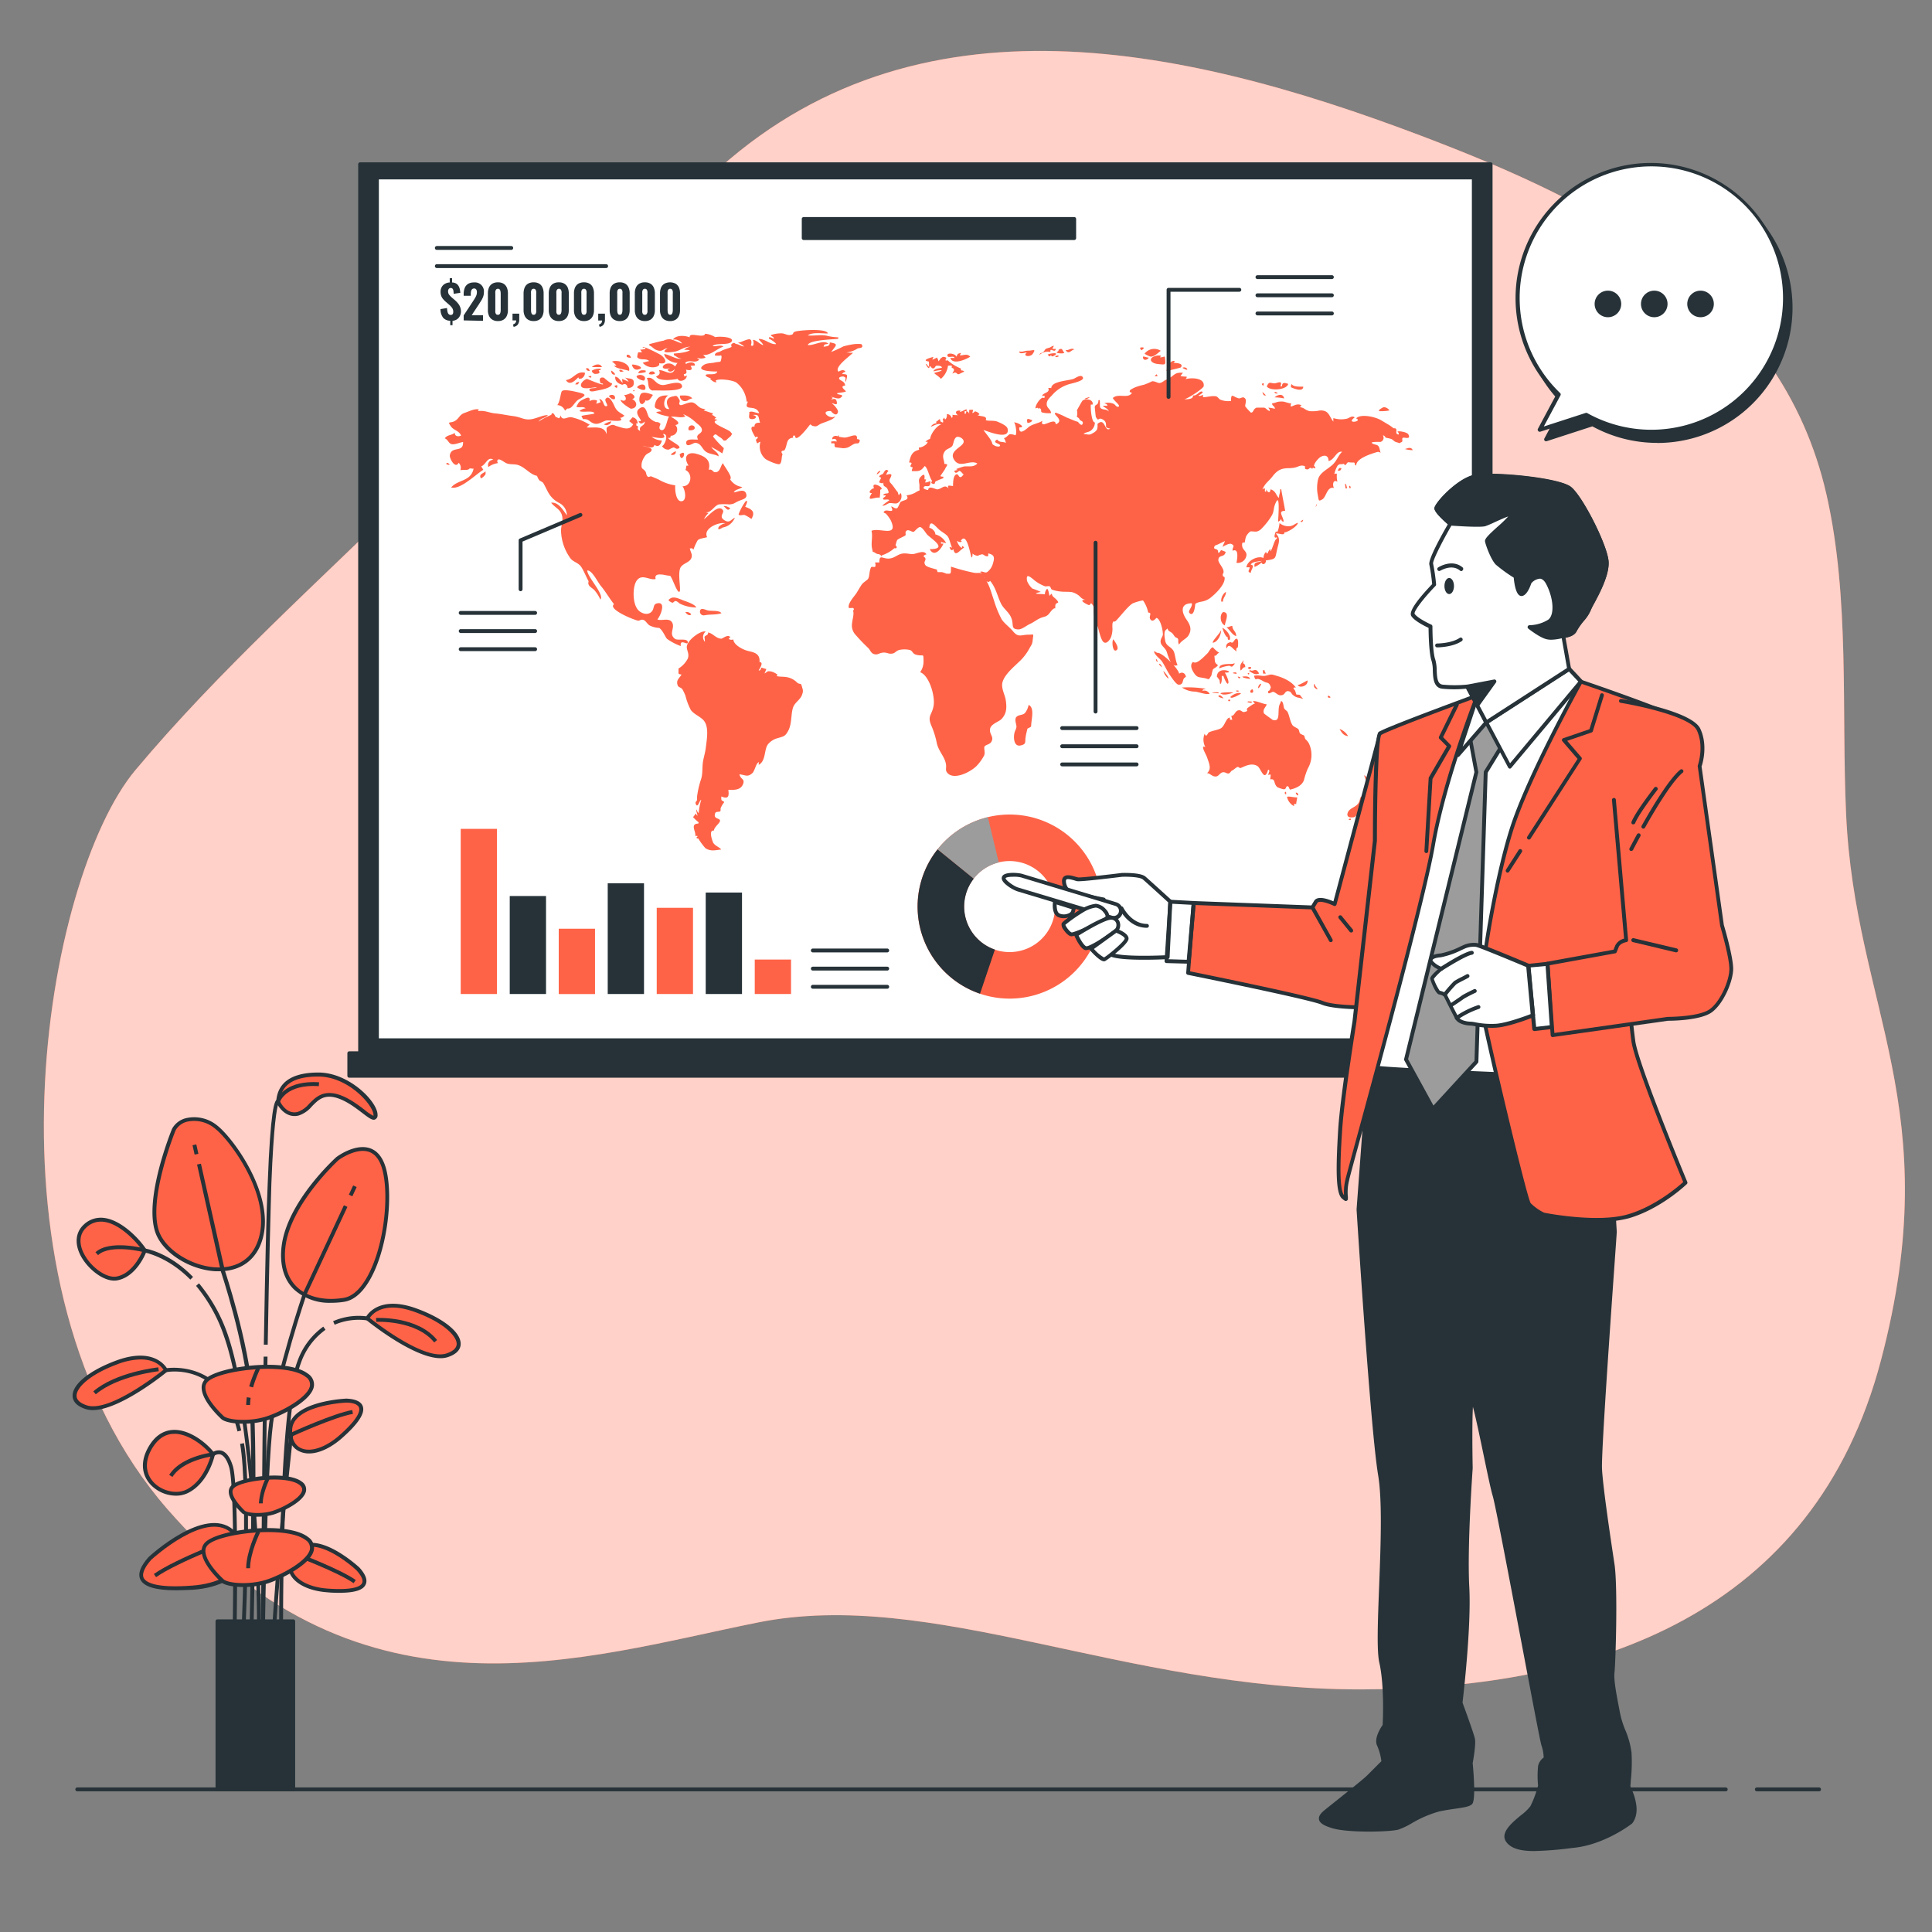 <svg xmlns="http://www.w3.org/2000/svg" viewBox="0 0 500 500"><rect x="0" y="0" width="500" height="500" fill="#808080" stroke="none"/><g id="freepik--background-simple--inject-4"><path d="M472.68,127.92c-11.84-51.93-59.24-75.49-105-92.83-62.69-23.74-133.86-39-186.37,13C162.14,67,144.75,87.92,126,107.19q-9.63,9.87-19.44,19.56c-24,23.7-49.81,46.63-71.52,72.55C11.67,227.16-7.15,332.56,43.3,390.54S151,428.94,196.14,419.9,291,437.22,352,437.22s117.46-19.58,134.77-85.08-6.77-91.1-9-141.54C476.54,184.11,478.8,154.74,472.68,127.92Z" style="fill:#FF6347"></path><path d="M472.68,127.92c-11.84-51.93-59.24-75.49-105-92.83-62.69-23.74-133.86-39-186.37,13C162.14,67,144.75,87.92,126,107.19q-9.63,9.87-19.44,19.56c-24,23.7-49.81,46.63-71.52,72.55C11.67,227.16-7.15,332.56,43.3,390.54S151,428.94,196.14,419.9,291,437.22,352,437.22s117.46-19.58,134.77-85.08-6.77-91.1-9-141.54C476.54,184.11,478.8,154.74,472.68,127.92Z" style="fill:#fff;opacity:0.7"></path></g><g id="freepik--Floor--inject-4"><path d="M446.62,463.59H20a.5.5,0,0,1,0-1H446.62a.5.5,0,0,1,0,1Z" style="fill:#263238"></path><path d="M470.77,463.59h-16.1a.5.5,0,0,1,0-1h16.1a.5.5,0,0,1,0,1Z" style="fill:#263238"></path></g><g id="freepik--Plant--inject-4"><path d="M37.46,323.62s-2.32,6.37-7.25,7.24-13.62-8.69-8.11-13.62S35.14,320.14,37.46,323.62Z" style="fill:#FF6347"></path><path d="M29.56,331.42c-3.23,0-7.19-3.36-8.83-6.73-1.48-3.06-1.11-5.91,1-7.82A6.39,6.39,0,0,1,27,315.21c4.38.56,8.91,5.17,10.88,8.13a.51.51,0,0,1,.06.45c-.1.27-2.48,6.66-7.63,7.57A4.52,4.52,0,0,1,29.56,331.42ZM26.1,316.16a5.35,5.35,0,0,0-3.67,1.45c-2.44,2.19-1.55,5.1-.8,6.64,1.75,3.61,5.87,6.58,8.49,6.12,4.07-.72,6.31-5.57,6.77-6.69-1.88-2.72-6.11-7-10-7.47A4.85,4.85,0,0,0,26.1,316.16Z" style="fill:#263238"></path><path d="M45,292.31S37.75,310,40.65,318.69s20.86,15.07,26.08,3.77S60.35,295.21,56,291.73,46.44,289.42,45,292.31Z" style="fill:#FF6347"></path><path d="M56.7,329c-.31,0-.61,0-.92,0-6.87-.38-13.87-4.93-15.61-10.15-2.92-8.77,4.06-26,4.36-26.73l0,0a5.65,5.65,0,0,1,4-2.82,9.41,9.41,0,0,1,7.8,2.07c4.46,3.57,16.2,19.77,10.87,31.33C65.28,326.79,61.58,329,56.7,329ZM45.45,292.52c-.26.64-7.1,17.71-4.33,26,1.59,4.78,8.33,9.12,14.71,9.47,2.84.16,8-.38,10.45-5.75,5.1-11.06-6.27-26.68-10.59-30.13a8.39,8.39,0,0,0-7-1.87A4.67,4.67,0,0,0,45.45,292.52Z" style="fill:#263238"></path><path d="M87.31,299.85s-12.46,11.3-13.91,22.61,6.95,15.36,15.65,13.91,13-23.48,10.43-33.62S87.31,299.85,87.31,299.85Z" style="fill:#FF6347"></path><path d="M85.7,337.16a13.61,13.61,0,0,1-9.59-3.42c-2.72-2.62-3.82-6.54-3.21-11.35C74.36,311,86.46,300,87,299.48l0,0c.2-.15,4.89-3.66,8.8-2.3,2,.7,3.4,2.54,4.16,5.47,1.89,7.35.2,21.85-4.81,29.54-1.79,2.75-3.82,4.34-6,4.7A20.4,20.4,0,0,1,85.7,337.16Zm1.93-36.92c-.53.48-12.35,11.48-13.74,22.28-.57,4.48.44,8.11,2.91,10.5,2.75,2.65,7.18,3.69,12.17,2.86,1.92-.32,3.72-1.76,5.35-4.26,4.87-7.49,6.52-21.6,4.68-28.75-.66-2.58-1.85-4.19-3.52-4.77C92.19,297,87.93,300,87.63,300.24Z" style="fill:#263238"></path><path d="M89.63,362.46s-13.91.58-14.49,7.24,6.08,8.12,12.75,2.32S95.43,362.75,89.63,362.46Z" style="fill:#FF6347"></path><path d="M80,376.15a5.75,5.75,0,0,1-2.66-.6c-2-1-2.9-3.09-2.66-5.89.61-7,14.38-7.68,15-7.7h0c2.38.12,3.8.78,4.21,2,.64,1.83-1.21,4.6-5.64,8.46C85.41,374.84,82.45,376.15,80,376.15ZM89.63,363c-.62,0-13.47.75-14,6.79-.2,2.36.55,4.11,2.13,4.91,2.42,1.24,6.27,0,9.8-3,5.29-4.6,5.63-6.6,5.36-7.38C92.59,363.31,91,363,89.63,363Z" style="fill:#263238"></path><path d="M75.58,371.75l-.42-.91c.45-.21,11.08-5.06,16-5.93l.18,1C86.54,366.75,75.68,371.7,75.58,371.75Z" style="fill:#263238"></path><path d="M92.73,406.08s-10.22-9.46-15.36-5.17-1.46,10,7.35,10.68S96.61,410.39,92.73,406.08Z" style="fill:#FF6347"></path><path d="M87.88,412.21c-1,0-2,0-3.2-.13-5.15-.37-9-2.48-9.93-5.51-.67-2.1.15-4.24,2.3-6.05,5.42-4.52,15.59,4.79,16,5.19l0,0c1.6,1.77,2.12,3.25,1.57,4.38C94,411.52,91.75,412.21,87.88,412.21Zm-7.22-11.92a4.53,4.53,0,0,0-3,1c-1.82,1.52-2.53,3.29-2,5,.83,2.59,4.38,4.49,9.05,4.83,7,.51,8.64-.66,9-1.41.44-.9-.51-2.26-1.4-3.25C92,406.09,85.55,400.29,80.66,400.29Z" style="fill:#263238"></path><path d="M91.51,409.73c-4-2.82-15.16-7-15.28-7.07l.36-.94c.46.18,11.39,4.3,15.49,7.19Z" style="fill:#263238"></path><path d="M38.82,403.29s14.09-13,21.17-7.12S62,410,49.87,410.89,33.47,409.24,38.82,403.29Z" style="fill:#FF6347"></path><path d="M45.48,411.56c-5.23,0-8.24-.92-9.15-2.77-.73-1.49,0-3.45,2.12-5.83l0,0c.59-.54,14.5-13.26,21.83-7.14,2.92,2.43,4,5.32,3.12,8.13-1.32,4.1-6.51,7-13.53,7.48C48.28,411.5,46.81,411.56,45.48,411.56Zm-6.3-7.92c-1.26,1.41-2.61,3.36-2,4.71.52,1.06,2.85,2.75,12.6,2,6.51-.47,11.47-3.14,12.64-6.78.78-2.4-.22-4.91-2.8-7.06C53.11,391.07,39.73,403.14,39.18,403.64Z" style="fill:#263238"></path><path d="M40.4,408.17l-.58-.82c5.64-4,20.69-9.64,21.33-9.88l.35.93C61.34,398.46,45.93,404.27,40.4,408.17Z" style="fill:#263238"></path><path d="M55.14,376.37s-1.45,6.95-6.67,9.56S34,383,38.91,374.63,52.53,372.89,55.14,376.37Z" style="fill:#FF6347"></path><path d="M45.56,387.08A9.15,9.15,0,0,1,39,384.26c-2.48-2.64-2.68-6.25-.54-9.88,1.58-2.71,3.69-4.16,6.24-4.31,4.42-.28,9,3.55,10.82,6a.51.51,0,0,1,.09.4c-.06.29-1.56,7.23-6.94,9.91A7,7,0,0,1,45.56,387.08Zm-.43-16h-.35c-2.2.12-4,1.41-5.44,3.81-1.89,3.23-1.74,6.4.41,8.7s5.93,3.19,8.5,1.91c4.43-2.22,6-7.83,6.35-9C52.74,374.13,48.76,371.06,45.13,371.06Z" style="fill:#263238"></path><path d="M43,354.63s-2.6-5.8-12.75-2-14.2,9.57-7.82,11.59S43,354.63,43,354.63Z" style="fill:#FF6347"></path><path d="M24,364.93a5.91,5.91,0,0,1-1.81-.26c-2.77-.88-3.38-2.34-3.4-3.41-.07-3,4.33-6.57,11.21-9.13,10.46-3.88,13.35,2.23,13.38,2.29a.51.51,0,0,1-.14.6C42.74,355.46,31.05,364.93,24,364.93Zm12.38-13.11a17.46,17.46,0,0,0-6,1.25c-7.33,2.72-10.61,6.14-10.56,8.16,0,1.35,1.49,2.1,2.71,2.49,5.53,1.76,17.63-7.52,19.78-9.22C41.81,353.71,40.19,351.82,36.42,351.82Z" style="fill:#263238"></path><path d="M24.79,360.85l-.65-.77c5.86-5,16.38-6.16,16.83-6.21l.11,1C41,354.88,30.41,356.07,24.79,360.85Z" style="fill:#263238"></path><path d="M72,285.07s1.74,4.06,5.22,3.19,4.34-6.09,9.85-4.64,10.15,7.82,10.15,4.93-7-10.44-14.79-10.44S72.24,281.3,72,285.07Z" style="fill:#FF6347"></path><path d="M96.73,289.79c-.67,0-1.55-.67-2.94-1.73-1.81-1.38-4.27-3.27-6.9-4-3.13-.82-4.58.66-6.13,2.23a7.57,7.57,0,0,1-3.47,2.41c-3.08.77-5.14-1.94-5.8-3.48a.45.45,0,0,1,0-.23c.38-4.92,4.06-7.42,10.93-7.42,7.9,0,15.29,7.52,15.29,10.94a1.16,1.16,0,0,1-.54,1.15A.93.93,0,0,1,96.73,289.79Zm-11.52-6.92a7.87,7.87,0,0,1,1.94.26c2.81.75,5.38,2.7,7.25,4.13a11.53,11.53,0,0,0,2.25,1.52,1.13,1.13,0,0,0,0-.23c0-2.44-6.43-9.94-14.29-9.94-6.28,0-9.53,2.08-9.92,6.37.29.61,1.83,3.48,4.58,2.79a6.86,6.86,0,0,0,3-2.14C81.34,284.32,82.77,282.87,85.21,282.87Z" style="fill:#263238"></path><path d="M61.46,370.46a36.92,36.92,0,0,0-1.29-4.19C55.19,353,43.55,355,43.06,355.12l-.19-1c.13,0,13-2.31,18.24,11.78a38.71,38.71,0,0,1,1.32,4.29Z" style="fill:#263238"></path><path d="M95.05,341.2s2.61-5.79,12.75-2,14.21,9.56,7.83,11.59S95.05,341.2,95.05,341.2Z" style="fill:#FF6347"></path><path d="M114,351.5c-7,0-18.7-9.47-19.24-9.91a.51.51,0,0,1-.14-.59c0-.06,2.93-6.18,13.39-2.29,6.88,2.55,11.28,6.13,11.21,9.12,0,1.07-.64,2.53-3.41,3.42A6.14,6.14,0,0,1,114,351.5ZM95.7,341.08c2.14,1.69,14.26,11,19.78,9.21,1.22-.39,2.68-1.13,2.71-2.48,0-2-3.24-5.45-10.56-8.17C99.4,336.59,96.42,340,95.7,341.08Z" style="fill:#263238"></path><path d="M112.37,347.42c-4.72-5.83-14.87-5.34-15-5.33l-.06-1c.44,0,10.77-.53,15.81,5.7Z" style="fill:#263238"></path><path d="M86.61,342.84l-.4-.92a16.5,16.5,0,0,1,8.94-1.21l-.19,1A15.7,15.7,0,0,0,86.61,342.84Z" style="fill:#263238"></path><path d="M49.26,331.16c-5.92-6-11.82-7-11.88-7.05s-8.75-2.26-12,.71l-.68-.74c3.64-3.34,12.5-1.05,12.88-.95.2,0,6.22,1,12.38,7.33Z" style="fill:#263238"></path><rect x="50.09" y="296.25" width="1" height="2.48" transform="translate(-63.78 18.24) rotate(-12.62)" style="fill:#263238"></rect><path d="M65.47,426.85l-1,0c0-.5,1.29-50.06,0-65S57.2,329.19,57.14,329L51,301.38l1-.22,6.18,27.58c0,.12,6.08,17.93,7.37,33S65.49,426.35,65.47,426.85Z" style="fill:#263238"></path><rect x="89.97" y="307.72" width="2.64" height="1" transform="translate(-226.58 260.34) rotate(-64.94)" style="fill:#263238"></rect><path d="M68.5,426.79h-1c0-.46.46-45.71,2.17-58.59s8.62-33.24,8.69-33.44L89,311.92l.91.42L79.29,335.12c-.05.15-6.92,20.41-8.62,33.21S68.51,426.33,68.5,426.79Z" style="fill:#263238"></path><path d="M71.1,426.87l-1-.06c1.72-29.12,4.74-55.32,4.77-55.58l1,.12C75.83,371.61,72.81,397.77,71.1,426.87Z" style="fill:#263238"></path><path d="M61.14,426.79l-1,0c0-.42.85-41.61-.84-47.1-.58-1.88-1.36-3-2.25-3.28a1.89,1.89,0,0,0-1.59.36l-.11.1H55.2c-.08,0-7.82,1-10.56,5.36l-.85-.53c2.82-4.51,10-5.65,11.15-5.8a2.84,2.84,0,0,1,2.38-.47c1.25.37,2.24,1.7,2.93,3.95C62,385,61.18,425.09,61.14,426.79Z" style="fill:#263238"></path><path d="M63.31,426.85l-1-.05c0-.41,2.06-40.64-.17-53.13l1-.18C65.37,386.1,63.33,426.44,63.31,426.85Z" style="fill:#263238"></path><path d="M72.27,426.85c0-2.47-.54-60.57,4.63-74.36a18.76,18.76,0,0,1,6.77-9.16l.57.82a17.76,17.76,0,0,0-6.4,8.69c-5.1,13.62-4.58,73.4-4.57,74Z" style="fill:#263238"></path><path d="M67.2,426.85l-1-.14C67.43,417.77,65,365.9,58,345.9a40.59,40.59,0,0,0-7.26-13.12l.77-.65A42,42,0,0,1,59,345.57C65.94,365.69,68.43,417.86,67.2,426.85Z" style="fill:#263238"></path><path d="M68.5,426.78h-1c0-.51.31-50.83.73-75.69l1,0C68.81,376,68.51,426.28,68.5,426.78Z" style="fill:#263238"></path><path d="M69.28,348h-1c.34-20.07.67-34.09,1-41.66C70,286.8,71.07,285,71.58,284.65c.48-1.09,2.8-5.08,11-4.56l-.07,1c-8.45-.54-10,3.94-10.1,4.13l-.24.75L72,285.8c-.37,1.08-1.18,5.15-1.77,20.55C70,313.91,69.62,327.92,69.28,348Z" style="fill:#263238"></path><path d="M57.69,367s-7.25-6.46-4.35-9.64,20.87-5.51,26.09-1.38-6.38,10-10.73,11.23S59.14,368,57.69,367Z" style="fill:#FF6347"></path><path d="M62.91,368.46c-2.47,0-4.59-.42-5.52-1.1l0,0c-.2-.18-5-4.5-5.19-8A3.09,3.09,0,0,1,53,357c3.14-3.45,21.31-5.75,26.77-1.44a3.31,3.31,0,0,1,1.45,3.32c-.76,3.91-9,7.81-12.35,8.78A21.4,21.4,0,0,1,62.91,368.46ZM58,366.57c1.3.92,6.28,1.38,10.56.12,3.63-1.06,11-4.85,11.65-8a2.32,2.32,0,0,0-1.1-2.34c-4.92-3.9-22.65-1.7-25.4,1.32a2.09,2.09,0,0,0-.55,1.63C53.31,362.26,57.68,366.28,58,366.57Z" style="fill:#263238"></path><path d="M64.72,363.6h-1a13.42,13.42,0,0,1,.16-2l1,.16A12.53,12.53,0,0,0,64.72,363.6Z" style="fill:#263238"></path><path d="M65.49,359.07l-1-.28a34.55,34.55,0,0,1,1.89-4.89l.9.45A32.53,32.53,0,0,0,65.49,359.07Z" style="fill:#263238"></path><path d="M57.69,409.21s-7.25-6.46-4.35-9.64,20.87-5.51,26.09-1.38-6.38,10-10.73,11.23S59.14,410.27,57.69,409.21Z" style="fill:#FF6347"></path><path d="M62.91,410.71c-2.47,0-4.59-.42-5.52-1.1l0,0c-.2-.18-5-4.51-5.19-8a3.12,3.12,0,0,1,.81-2.36c3.14-3.44,21.32-5.75,26.77-1.43a3.31,3.31,0,0,1,1.45,3.32c-.76,3.91-9,7.81-12.35,8.78A21.4,21.4,0,0,1,62.91,410.71ZM58,408.82c1.3.92,6.28,1.37,10.56.12,3.63-1.06,11-4.85,11.65-8a2.34,2.34,0,0,0-1.1-2.35c-4.92-3.89-22.65-1.7-25.4,1.33a2.08,2.08,0,0,0-.55,1.63C53.31,404.51,57.68,408.53,58,408.82Z" style="fill:#263238"></path><path d="M64.72,405.85h-1c0-4.24,2.59-9.48,2.7-9.7l.9.45S64.72,401.85,64.72,405.85Z" style="fill:#263238"></path><path d="M63.08,391.34s-4.92-4.39-2.95-6.54,14.17-3.74,17.71-.94-4.33,6.76-7.28,7.63S64.07,392.06,63.08,391.34Z" style="fill:#FF6347"></path><path d="M66.65,392.52a7.56,7.56,0,0,1-3.86-.77.08.08,0,0,1,0,0c-.14-.12-3.46-3.1-3.58-5.53a2.26,2.26,0,0,1,.59-1.72c2.16-2.37,14.65-4,18.39-1a2.39,2.39,0,0,1,1,2.41c-.57,2.88-6.51,5.5-8.5,6.09A15,15,0,0,1,66.65,392.52ZM63.39,391c.85.59,4.22.88,7,.06,2.43-.72,7.39-3.24,7.79-5.32.07-.33.07-.84-.68-1.44-3.3-2.61-15.18-1.14-17,.88a1.33,1.33,0,0,0-.33,1C60.25,387.79,62.51,390.15,63.39,391Z" style="fill:#263238"></path><path d="M68,389.06H67a18.1,18.1,0,0,1,1.85-6.66l.89.45S68,386.38,68,389.06Z" style="fill:#263238"></path><rect x="56.28" y="419.59" width="19.62" height="43.49" style="fill:#263238"></rect><path d="M75.89,463.59H56.28a.5.5,0,0,1-.5-.5v-43.5a.5.5,0,0,1,.5-.5H75.89a.5.5,0,0,1,.5.5v43.5A.5.5,0,0,1,75.89,463.59Zm-19.11-1H75.39v-42.5H56.78Z" style="fill:#263238"></path></g><g id="freepik--Board--inject-4"><rect x="93.2" y="42.51" width="292.56" height="230.13" style="fill:#263238"></rect><path d="M385.77,273.14H93.2a.51.51,0,0,1-.5-.5V42.51a.5.5,0,0,1,.5-.5H385.77a.5.5,0,0,1,.5.5V272.64A.51.51,0,0,1,385.77,273.14Zm-292.07-1H385.27V43H93.7Z" style="fill:#263238"></path><rect x="97.55" y="45.93" width="283.87" height="223.29" style="fill:#fff"></rect><path d="M381.42,269.72H97.55a.5.5,0,0,1-.5-.5V45.93a.5.5,0,0,1,.5-.5H381.42a.5.5,0,0,1,.5.5V269.22A.5.5,0,0,1,381.42,269.72Zm-283.37-1H380.92V46.43H98.05Z" style="fill:#263238"></path><rect x="90.4" y="272.58" width="298.16" height="5.83" style="fill:#263238"></rect><path d="M388.57,278.91H90.4a.5.5,0,0,1-.5-.5v-5.83a.5.5,0,0,1,.5-.5H388.57a.5.5,0,0,1,.5.5v5.83A.5.5,0,0,1,388.57,278.91Zm-297.67-1H388.07v-4.83H90.9Z" style="fill:#263238"></path></g><g id="freepik--chart-2--inject-4"><path d="M261.29,210.8a23.82,23.82,0,1,0,23.82,23.82A23.82,23.82,0,0,0,261.29,210.8Zm0,35.6a11.78,11.78,0,1,1,11.77-11.78A11.77,11.77,0,0,1,261.29,246.4Z" style="fill:#FF6347"></path><path d="M242.63,219.82l9.35,7.6a11.74,11.74,0,0,1,6.5-4.22l-2.82-11.72A23.78,23.78,0,0,0,242.63,219.82Z" style="fill:#9c9c9c"></path><path d="M242.63,219.82a23.82,23.82,0,0,0,11,37.35l3.85-11.42A11.76,11.76,0,0,1,252,227.42Z" style="fill:#263238"></path></g><g id="freepik--chart-1--inject-4"><path d="M229.61,246.48H210.36a.5.5,0,0,1-.5-.5.5.5,0,0,1,.5-.5h19.25a.5.5,0,0,1,.5.5A.5.5,0,0,1,229.61,246.48Z" style="fill:#263238"></path><path d="M229.61,251.18H210.36a.5.5,0,0,1,0-1h19.25a.5.5,0,0,1,0,1Z" style="fill:#263238"></path><path d="M229.61,255.88H210.36a.5.5,0,0,1-.5-.5.5.5,0,0,1,.5-.5h19.25a.5.5,0,0,1,.5.5A.5.5,0,0,1,229.61,255.88Z" style="fill:#263238"></path><rect x="119.23" y="214.51" width="9.39" height="42.74" style="fill:#FF6347"></rect><rect x="131.92" y="231.89" width="9.39" height="25.36" style="fill:#263238"></rect><rect x="144.6" y="240.35" width="9.39" height="16.91" style="fill:#FF6347"></rect><rect x="157.28" y="228.6" width="9.39" height="28.65" style="fill:#263238"></rect><rect x="169.96" y="234.94" width="9.39" height="22.31" style="fill:#FF6347"></rect><rect x="182.64" y="230.99" width="9.39" height="26.26" style="fill:#263238"></rect><rect x="195.33" y="248.33" width="9.39" height="8.92" style="fill:#FF6347"></rect></g><g id="freepik--Map--inject-4"><path d="M175.9,117.57c2.34-1.72.45,2.88,0,0Zm-1.9.17c.64,0,1-.42.88-1C174.67,116.89,172.93,117.74,174,117.74Zm3.8-14a3.66,3.66,0,0,1,1.38-.65c-.88-.91-2.08-.74-3.21-.72A1.29,1.29,0,0,0,177.8,103.69Zm110.29,61.74c-.41.58-.12,3.76,1,2.67C289.68,167.5,288.3,165.67,288.09,165.43Zm45,40.81a3.5,3.5,0,0,0,1.77,2.32.86.86,0,0,0,0-.55h.61c0-.8.23-1,.23-1.73-.55.17-2.67-.47-2.61,0C333.1,206.37,333.06,206.19,333.06,206.24Zm2.26-1.16a.79.79,0,0,0,.63.75c0-.61-.24-.75-.63-.75C335.32,205.13,335.37,205.08,335.32,205.08Zm-2.65-.2c-.41.22-.15.56.14.68,0-.07.09-.78-.14-.68C332.6,204.9,332.71,204.86,332.67,204.88Zm17.48,6.59c1.18,0,1.45-2.43,2.88-2.75-.63-1.45,1.75-1.22,0-2.36-1.35-.89-.81.63-1.61,1.6s-2,1.09-2.56,2.09c-.39.78-.26,1.63,1.25,1.42Zm-.92.39a1.21,1.21,0,0,0-.25.3h.58c0-.21,0-.55-.33-.3C349.18,211.9,349.28,211.81,349.23,211.86Zm4.64-9c0,.4,0,1.43,0,1.52,0-.09-.57,0-.58.42s.42,0,.51.34c0,0,.6,1.45.95,1.34.13,0,.48-.77.69-1,1.09-1.13,1.84-2.48-.36-2,0-.66-.25-1.67-.66-.68-.45-.32-.52-1.34-1-1.92C352.43,199.78,353.87,202.49,353.87,202.89Zm-7.22-14.24c.55.94,1,1.71,2.21,1.84A4.13,4.13,0,0,0,346.65,188.65Zm-23.54-7.15c-.93.18.47.4.8.36v-.31A7.9,7.9,0,0,1,323.11,181.5Zm8.24.41c-1.09,1.48.38,5.1-2,4.38,0,0-2.22-1.57-2.26-1.69-.42-1,.44-1.54.72-2.33-1.23-.18-2.43-.87-3.61-.87.23.23.2.4.62.67-.21-.15-1.46.77-1.79,1-1,.69.55.83-1.09,1.18-.55.11-.79-.73-1.68-.37-.73.3-.82,1.37-1.65,1.37.12.29.16.77.3,1h-.64v-.54c-1-.06-1.29,2.2-2.39,2.78-.83.44-2.11.57-3,1-.4.16-.66,1.6-1.14.39a3.91,3.91,0,0,0,.19,3.46c-1.46-.72.12,1.75.42,2.63.61,1.79,1.21,3,0,4.11.84,0,1.33,1,2.41.84.62-.09.92-.91,1.61-1.06s1.12.42,1.58.29.51-.59.92-.77.82-.65,1.26-.86.57.35.94.21c1.31-.55,2.79-1.38,4.31-.5.92.54,1.8,4.38,2.78.93.69.25,0,.79.07,1.44.86-.56.53.23.47,1.09,1.42-.3.78,1.07,1.83,2a7.44,7.44,0,0,0,1.67.56c.72,0,.49-.78.95-.8s.46.94.75.87c1.46-.34,3-1,3.53-2.44a18.88,18.88,0,0,1,1-3,7,7,0,0,0,.29-6.49,4,4,0,0,0-.87-1.08c-.24-.29-.24-.8-.4-1a5.57,5.57,0,0,1-1-.49c-.24-.24-.22-.84-.47-1.13s-1.21-.63-1.48-1c-.66-.89-.84-2.64-1.34-3.5-.15-.27-.6-.47-.84-.88s-.13-1.72-.8-1.9A2.87,2.87,0,0,0,331.35,181.91Zm12.27-1.57c.2.35.43.24.7.12-.14-.39-.92-.63-.7-.12Zm-3.57-2.7c0,.34.7.77.9.72-.18-.49-.7-.8-.7-1.27a.59.59,0,0,0-.29,0A1.39,1.39,0,0,1,340.05,177.64Zm-4.21-.48c.08,1,2.76.53,2.51-1.08-.13,0-2.51,1.47-2.51,1.08C335.85,177.29,335.84,177.1,335.84,177.16Zm-12.23,2c0,.15,1.05.34.55-.77A.59.59,0,0,0,323.61,179.18Zm-3.76-.49c.08.42.48.33.8.17C320.38,178.59,320.23,178.78,319.85,178.69Zm6.17-1.6a1.22,1.22,0,0,0-.44.89C325.58,178.63,327,176.4,326,177.09Zm-1-1.29c.66-.33,1.51.31,2.15.64s1.08.12,1.46.85c.51,1-.07.72,0,1.29,0,.14-.72.12-.4.78.14.3,1-.39,1.27-.31.92.28,1.28,1.19,2.42.8.69-.22.66-1.33,1.81-.88.45.18.56.79,1,1a2.58,2.58,0,0,0,1.43.61c1.59.4,1.06.52.28-.68-.11-.18-.88-.08-1-.2a7,7,0,0,0-.33-1c0-.12-1-.89.24-.77a7,7,0,0,0-1.93-1.73,11.85,11.85,0,0,0-3.09-1.3c-1.68-.6-1.59-.24-2.92,0-.83.15-1.74-.29-2.9,0,.13.5.3,1,.52.85C325,175.79,325,175.82,325,175.8Zm-5.8-1.73c-.64.16.57.33.8.28C320,173.89,319.55,174,319.2,174.07Zm7.55-.61a3.84,3.84,0,0,1,.07.86h.73c-.11-.38-.31-.2-.31-.86h-.49C326.76,173.52,326.94,173.44,326.75,173.46Zm-3.07,0a.5.5,0,0,0-.47.17c.76.48,1.58,1.18,2.59.67C325,172.65,324.45,173.83,323.68,173.51Zm-.17-.27c1-1.11-1.72-.37,0,0C323.62,173.1,323.45,173.22,323.51,173.24Zm-.74,1c.27.13.38.88.49-.07C322.89,174.23,322.85,174.26,322.77,174.23Zm-1.3.93c0,.29,1.52.56,2,.56C323.34,174.82,321.6,175.06,321.47,175.16Zm-.59.11-.6-.15c.35.94.75.25.6.15Zm.9-4.36c-.52.79-.89.9-.85,2,.07,1.59.43-.34,1.3-.19,0-.53-.2-1-.63-1a2.76,2.76,0,0,0,.18-.88C321.71,171,321.78,171,321.78,170.91Zm-6.85,4.29s.75,1,.65.93a9.81,9.81,0,0,0,.15,1c.52-.38.4-1.53.4-2.16h.44c.05.26.84,2.2,1.15,2,.55-.27-.47-2.4-.79-2.86C320.31,174.18,314.93,172,314.93,175.2Zm4.23-3.41c-.57.23-3.8-.25-3.65,1.24a7.45,7.45,0,0,1,2.48-.68c.35-.09.46.35.88.16.22-.11,1.08-1.08.29-.72Zm-.76,8.63c0,.7,2.46-.63,2.73-.93C320.16,179,318.56,180.1,318.4,180.42Zm-.3.68c-.3,0-.37.16-.22.4h.43c.05-.2,0-.49-.21-.4S318.15,181.07,318.1,181.1Zm-2.3-1.64c.64.7,2.63.12,3.36-.22C318.57,179.13,316.08,179.13,315.8,179.46Zm-.26.52c-.91.3.76.8,1.06.78-.12-.16-.74-.85-1.06-.78Zm-1.82-.69c-.53,0,1.31.17,1.68.17-.11,0-.13,0-.07-.22a7.8,7.8,0,0,0-1.61,0Zm-7.92-1.36a6.09,6.09,0,0,0,3.44,1.1c1.13.13,2.54.78,3.75.59a1.48,1.48,0,0,0-1.82-.78c.05-.57.42-.3.8-.55A28.73,28.73,0,0,0,305.8,177.93Zm-2.23-1.16c-.15.37-.05.55,0,0Zm5.19-5.47c-1,.75-.36,2.09.18,2.88.79,1.19,1.12,1.07,2.63,1.34s1,.72,1.9-.68a11,11,0,0,1,.36-1.49c.22-.41,1.06-.59,1.31-1.2-1-.69-.7-.87-.91-2.39.74,0,.51-.5,1.24-.78a7,7,0,0,1-1.6-1.41c-.58,0-1,1.12-1.45,1.57C311.42,170.12,309.66,172.05,308.76,171.3Zm-7.7,2.38c0,.53.84,1.84,1.31,1.95-.1-.72-1.31-1.9-1.31-1.95C301.07,173.8,301.06,173.6,301.06,173.68Zm-1.17-1.78c.18.39.53.5.7.89a1,1,0,0,0-.59-1C299.87,172.13,300,171.94,299.89,171.9Zm-.55-1.05c0-.12-.22-.46-.22-.1a.47.47,0,0,0,.44.52C299.65,171.07,299.58,170.93,299.34,170.85Zm.26-1.84c-.41,0-.63-.45-1-.39.17.93,1.51,1.86,2,2.49.7,1,1.29,2.38,2,3.46.51.71,1.72,2.66,2.41,2.67,1.52,0,.66-1.57,1.86-2-.13-1-1-1.43-1.76-.84-.08-1.18-4.06-5.24-5.5-5.42Zm18.87-2.78c-.79.09-1.48.68-1.06,1.65.64-1.69,1.57.25,2.59.74-.36-.85.28-1,.3-1.05s.31-2.22-.33-2.22-.77,1.43-1.5.88C318.36,166.26,318.52,166.28,318.47,166.23Zm-2.16-3.72c0,.29.82,2.57,1.43,2.45-.31.74.78,1.25.51-.21a4.24,4.24,0,0,0-1.94-2.24C316.3,162.62,316.35,162.53,316.31,162.51Zm1.06-.12c.91.7,1.52,2.05,2.51,2.26,0-1.23-1-1.51-1-2.61-.6,0-.89.35-1.47.35C317.48,162.48,317.48,162.39,317.37,162.39Zm-1.39.73c-.54,1.15-1.94,2.3-2.22,3.25,1.21,0,2.22-1.93,2.22-3.25C316,163.17,316,163.25,316,163.12Zm.57-4.71c-1.08.64-.81,3.06.42,3.49C316.92,161.13,318.48,158.41,316.55,158.41Zm.71-5.07c0-.39-1.45.91-1.24,2.39h.44C316.46,154.74,317.26,154.25,317.26,153.34Zm18.62-18c-.73.14-1.2.8-2.16.88a3.66,3.66,0,0,1-2.63-.81c0,.36-.47,3.1-.91,2.1-.19.37-.85,2.11.22,1.55v.41c-.65.13-1,2.41-1.68,3.3,0-.25,0-.39,0-.65a2.54,2.54,0,0,0-.73,1.2c-.16-.25-.43.18-.32-.52a2.12,2.12,0,0,0-.72,1.65c-1.46-.7-4.18.63-4.44,2.4.28,0,.67,0,.84,0,0,.78-.78,1.12.3,1.46,0-.82,1.2-2,0-2.12.26-.83,2.08-.83,2.85-1-.84.57-2.17,0-1.86,1.57a6.23,6.23,0,0,0,1.78-1.13c.34.86,1.28.19,1.13-.56,2.89-.36,2.34-.51,3-3.17.38-1.47.83-2.62-.43-3.77.85-.18,2.28.7,2.23-.33.62.15,3.5-1.6,3.5-2.48C335.83,135.37,335.88,135.41,335.88,135.37Zm1.35-.77c-.31.06-.46.29-.74.45.46.29.58,0,.74-.45C337.18,134.61,337.17,134.76,337.23,134.6Zm3.57-4.29a3.25,3.25,0,0,1-.44.92A.78.78,0,0,0,340.8,130.31Zm8.73-4.23c-.07,0-.21-.4-.4-.23a1.39,1.39,0,0,0,0,.46C349.21,126.34,349.67,126.4,349.53,126.08Zm-1,.13c-.14-.45-.1-.74-.48-1,0,.43.08.8.11,1.22.26.08.45.09.37-.17C348.52,126.15,348.57,126.26,348.54,126.21Zm-1.9-4.36c.27,0,.46-.36.48-.58-.64-.27-.7.16-.95.58A1.24,1.24,0,0,0,346.64,121.85Zm16.86-5.59a7.54,7.54,0,0,0,2.08.31c-.52-1.12-1.65-.26-2.08-.31C363.61,116.27,363.44,116.24,363.5,116.26ZM357,106.41a11.43,11.43,0,0,0,2.59-.19,1.88,1.88,0,0,0-1.44-.85c-.19,0-1.76.87-1.15,1Zm-22.8-6.14c.71.31,3.08,1.26,3.08-.21-1,0-2.56.1-3-.67-.07.07-.33.77-.1.88C334.28,100.28,334.17,100.23,334.24,100.27Zm-4.39,2.57a11.65,11.65,0,0,1,2.52.28C332.08,101.75,330.7,102.1,329.85,102.84Zm.73-1c.48,0-.41-.45-.69-.44C329.89,101.88,330.19,101.83,330.58,101.83ZM327.85,100c.79,1.27,5.25.93,5.54-.67-.7-.15-1.6-.62-1.6.66a1.09,1.09,0,0,0-.44,0c.77-1.78-.91-.77-1.48-.78C328.74,99.19,328.46,98.58,327.85,100Zm-.77-.32a.66.66,0,0,1,0-.48c-.81-.12-.4.81,0,.48C327.07,99.65,327,99.76,327.08,99.7Zm-.4,1.73c.25.65.22,1,.94.94A4.92,4.92,0,0,0,326.68,101.43Zm-19.42-5.9a.94.94,0,0,0-1.23-.32c.1.13,1.4.8,1.23.32C307.23,95.46,307.28,95.59,307.26,95.53Zm-8.5,1.88a2.21,2.21,0,0,1,.77,0C299.44,96.4,299.05,97.2,298.76,97.41ZM301.93,96c.15,0,3.6-.81,3.69-.92.85-1.23-1.71-1.11-1.9-1.2.17-.2.24-.21.3-.45C302.51,93.11,301.77,96,301.93,96Zm-2.33-4c-2.54.41-2.19,2,.16,2.22,1.77.18,1.89.23,1.8-.94-.11-1.59,0-.8-1.34-.8a1,1,0,0,0,.18-.47C300.13,92,299.87,92,299.6,92Zm-2.19.16c1,.59,2.44-1,3-1.37a3.12,3.12,0,0,0-4.2.76,7.07,7.07,0,0,0,1.18.61Zm-.29.36c-.49,0-.83-.31-1.34-.2C295.84,94,297.78,92.52,297.12,92.52Zm-1.5-2.62c-1.1,0-.25.51-.33.65C295.07,90.94,296.71,89.9,295.62,89.9Zm-28.48,18.84c-.63-.12-1.69-.95-1.23.72.41,0,1.16-.23,1.23-.72C267.1,108.73,267.13,108.79,267.14,108.74Zm2.82-5.82c-.65-.07-2,1.79-2,2.77.38-.09.63-.35.85.16a.26.26,0,0,0,.14-.32c.83.46.26,1,.71,1.2a6.62,6.62,0,0,0,2.36.18c-.08-1-1.07-1.28-1.13-2.19-.08-1.12.77-1.77,1.39-2.45a9.35,9.35,0,0,1,5-3c.62-.17,3.27-.77,3-1.52-.41-1.1-1.94.13-2.48.31-1.33.47-5.73.6-5.73,2.38a2.15,2.15,0,0,0-.8,0c.68,1.28-1.71,1.23-1.5,2.09.25-.06.32-.16.59-.12-.14.37.22.61-.37.56Zm11,.36a1.73,1.73,0,0,0,1.05-.48C282.3,102.62,280,103.28,280.94,103.28Zm-5.21-12.73c.82,1.36,1.37.07,2.29-.12C277.17,89.9,276.53,90.84,275.73,90.55Zm-1.79,0c0,.47-.3.33-.51.72a3.78,3.78,0,0,0,2,.1C274.86,90.53,274.92,89.92,273.94,90.55ZM273.68,92a1.94,1.94,0,0,1-.58.12c.1.55.43.24.84.16,0-.22,0-.35-.26-.28Zm-2.55-.24c.34.32.39.82.91.08,0,.89,1.06,0,1.2-.08a.73.73,0,0,0,0-.33A4.82,4.82,0,0,0,271.13,91.76Zm-2.09.08a3.07,3.07,0,0,1,2.82-.73c-.22-1.45,1.2.51,1.38-.84a4.61,4.61,0,0,1-.91,0c.12-.2.36-.66.44-.76-.5,0-.83.35-1.1.44a8.5,8.5,0,0,0-1,.32c-.27.18-.36.59-.73.88S269.2,91.24,269,91.84Zm-2.91-1.09c-1.08,0-1.35.42-2.37.2.05.86,1.39.28,2,.28-1.27,1,.87,1.27,1.5.36C268.27,90.11,267.32,90.75,266.13,90.75Zm-20.91,1.37c.23.66,1.56-.23,1.82.52-.36,0-.73,0-1.1,0,.66,2,4.31.22,5.15-.32-.82-1-2-.17-2.7-.41.13-.3.32-.24.26-.6-.87.37-.64,0-1.14,1-.32-.92-2.67-1.13-2.29-.2C245.24,92.19,245.18,92,245.22,92.12Zm-1.47,3c0,.22-1.95.09-2.19,1,.48-.11,1.95-.48,2.15-.2-.3.21-1.89.5-1.91.64s1.39,1,1.69,1.49a5.28,5.28,0,0,0,1.85-3.4,4,4,0,0,1,1,0c-.12,1,.1.29.48.85.28.41-.3.76-.3,1.19,1-.69,1.11.22,1.5.16s1.12-.55,1.53-.65c-.44-.64-.89.1-.89-.84a11.31,11.31,0,0,1-3.42-2.13.63.63,0,0,1-.59,0,3.23,3.23,0,0,0,.27-.64c-1.1-.57-1.13.09-1.64.25.25-.08-.39.67-.46.7.16-.07-.28-1-.35-1a8.34,8.34,0,0,1-1.2.55c.14-.25.2-.52.33-.73-.65.16-3.37.87-1.21,1.21a5.74,5.74,0,0,1,0,1.32c-.4-.22-.35-.6-.84-.72.2.43,1,1.84,1,.57.46,0,.49.8,1.14.56.25-.09.4-.61.64-.64,0,0,1.37-.14,1.44.48C243.75,95.2,243.73,95,243.75,95.17Zm90.3,26c1.83,0,2.14-.86,3.4-.56.7.14-.14.67.58.88,1,.27.7-.86,1.6-.09.08-.54.4-.12.81-.16-.23-1-.58-.12-.22-1.17a5.47,5.47,0,0,1,1.44-1.7c1.18-.72,2.17-.44,2.17,1,1.59-.33,2-2.71,3.5-2.39-1,.91-1.35,2.33-2.47,3.35-1.42,1.28-3.21,2-3.72,3.68a9.77,9.77,0,0,0-.11,4.09c.3,1.54.14,1.79,1.19,1.18s1.21-3.43,3-2.93c-.47-1-.12-2.32.9-1.61a6.32,6.32,0,0,1-.14-2c-.06-.25-.49-.07-.66,0a7.6,7.6,0,0,1,.84-2.17c.61-.61.68-.26,1.44-.45.41-.09.26.31.53.29s.49-.71.8-.73a11.11,11.11,0,0,0,1.16.08c.92-.12.17.61.89.76,0-1.9,4.12-3.08,5.29-3.45s1.17,1,.8-.72c-.33-1.56-1.05-.94-2-1.61-.52-.43,2.17-.32,2.16-.31a1.11,1.11,0,0,0,.66-1.69c.54,0,.62.58.8.6a11.31,11.31,0,0,1,1.38.32c.74.38.56.63,1.5.88,1.29.36.3.25,1,0s.11-.83.44-1.15,2.26.63,1.46-.93c-.29-.55-2.32-.94-2.82-.72.45.34.57,1.14-.18.56-.27-.21.11-1-.24-1.32-.18-.17-.53,0-.69-.18a11.06,11.06,0,0,0-1.33-.93c-.76-.44-1.24-.75-2-1.18-1.65-.88-5.19-1.55-6.24-.36,1.83.82-2.89,1.55-.37-.25-.76-.62-1.4.24-2.16.35a6.56,6.56,0,0,1-3.36-.18,5.65,5.65,0,0,0,0,.92c-1.16-1.41-1.09-3-3.5-2.89a9.18,9.18,0,0,1-2.67.17c-1.18-.27-1.4-.93-2.44-1,.22-.3-.17-.18.36-.48-1.55-1-3.33,1.45-2.66-.52-.77,0-1.55-.47-2.36-.49-1.54,0-1.18.24-2.6.49,0,.69.73.65.73,1.4a8.65,8.65,0,0,0-1.71-.3c.13.21.49.52.36.86-.7-.15-.83-.74-1.49-.87,0,0-1.74,0-1.83,0-1,.27-.79,1.3-1.53,1.3a14.51,14.51,0,0,1-1.46-1.6c-.13-.35.4-1.49,0-2-.63-.81-1.14.07-1.79-.12-1.45-.42-1.9-1.5-1.9.69a5.52,5.52,0,0,1-2.78-.33c-.37-.17-.59-.71-1.05-.84-.88-.25-2.46.21-3.42.21v-.62c-.34.12-.88.49-1.19.16.08,0,1.63-.83.92-1s-1.27,1.17-2.33,1c.15,1-1.45,1-2.31,1,.92-.1,5-2.82,5.08-3.37.39-2.42-3.77-2.21-4.71-1.82.18-.24.32-.3.32-.67a14.37,14.37,0,0,1-1.6-.13,5.76,5.76,0,0,1,.63-.87c-2.12-.18-2.2.62-3.51,1.36a.63.63,0,0,1,.18.43c-1.44-.37-1.56.71-2.77.86-.44,0-1.24-.54-1.9-.45A18.17,18.17,0,0,1,296,99.59a13.49,13.49,0,0,0-1.85.51,7.09,7.09,0,0,0-1.65.83c-.61,1,1.12.32.05,1.18s-3.36-.27-4.55.89c.32.83,2.44,2.18,1.25,2.29-.34,0-.79-.69-1-.76a3.62,3.62,0,0,0-2.44-.17c.33.18.77.14.77.68-2.72-.19.44.5.31,1.45-.44-.75-1.61-.26-2.14-1-.19-.25,0-1.53-.19-2a.29.29,0,0,1-.29.08c0,1.48-.8.89-.95,1.77,0,0,.23,2.46.28,2.55.78,1.4.56.13,1.52.54,1.18.51,1.12,1.19,1.12,2,0,.31.92.47,1.07.49-1.52,1.1-1.22-3.06-3.28-1.21a4.6,4.6,0,0,1-.08,1.37,2.35,2.35,0,0,1-1,.94c-1.11.69-1.09.41-2.5.3.31-.5,1.46-.41,2-1a2.61,2.61,0,0,0,.9-2c-.84.08-1.14-3.59-1.05-4.62h.47c.25-1.34-1.76-1.68-2.63-1-.11.1-1.5,2.56-1.53,2.67.24-.73.25,1.74,0,1.3.19.43.55.32.8.91.17.38,1,.36.8,1-.24,1-1.2-.38-1.24-.4-1.07-.31-1.89-.74-2.91-1.12a21.93,21.93,0,0,0-2.77-1.24c-1.35.22,2.53,1.92-.07,3,0-2.23-4.23,1.63-3.45-.92-1.11.73-2.39.76-3.52,1.59-.19.14-2.62,2.59-2.46.12,1.85.07-.31-1.3-1.35-1.3.46.5.79,3.06.32,3.37.12-.07-1.08-.38-1.42-.3s-1,1-1.53,1a3.09,3.09,0,0,1,.51,1.25c-.75-.43-1.63,0-2.26-.89-1.51.89.76,1,.76,1.53s-1.14.21-1.23.15c-1.13-.58-.56-.44-1.07-1.35s-1.32-1.8-2-2.78c.61.12,7,2.91,6.24-.36-.18-.79-1.92-1.51-2.58-1.79-1.05-.43-2.61-.11-3.07-.43.53-1.23-1.63-.83-2.12-1.33.82,0,.4-.42,0-.66-1.06-.62-.63.15-1.37.15a5,5,0,0,0,.22-.78,2.8,2.8,0,0,0-1,0,8.16,8.16,0,0,0,0,1c-.19-.51-.35-.41-.71-.77-.14.88-.5,1.25-.5.12a1.57,1.57,0,0,1,.53,0v-.52c-.31,0-2.29,1.21-1.57.36-1.53-.17-1.4.75-.59,1.24-.44-.19-1,0-1.49-.2,0,.47.08.59-.22.85a1.26,1.26,0,0,0-1.27-1c.2.8-.49,2-.62.88-.89,1-.06.28-.37,1.32-.75-.33-.58-.1-.8-.92-.31.12-.48.48-1,.72.14.27.12.14.12.4a1.69,1.69,0,0,0-1.46.88c.76-.26,1.88-1,2.69-.6-1.08.28-2.67,2.29-2.88,3.74a2.65,2.65,0,0,0-1.21.75h.59c-.08.79-1.75,1.59-2.26,1.46a1.11,1.11,0,0,0,.07.6c-2,.45-2.23,1.72-2.62,3.3,1.64-.06-.59,1.08.91,1.22,0,.45-.24.52-.19,1,1.61,0,2.21.2,3.29-1.29.71.13,1.24,2.91,1.87,3.69.17.23-.4.62.05.8,1,.45.59-.38,1-.56a19,19,0,0,1,1.9-.79.58.58,0,0,0,0-.41c-.39,0-.5,0-.73-.16.23-.39,1.17-1.69,1.25-1.89.23-.67,1.13-1.25-.22-1.25,0-1.06-.83-2,.18-3.33.5-.65,1.43-.69,1.89-1.36.31-.45.32-1.72,1-2.21.56-.38,1.83.26,1.92,1,.22,1.55-4.36,2.42-2.26,5.11,1.48,1.89,4.07-.4,5.8.69-1,1.08-2.35.61-3.5.77a18,18,0,0,0-2,.68c.16.06.29.15.44.22a2.69,2.69,0,0,0-.91.25c.4,1.15,1.16-.18,1.42,0,.51.27.55.56,1,.89-1.25,1.75-1.17-.3-1.9,0-.88.35-.82,2.45-.84,3-.75,0-1.72-.45-1.09.68-1.13-1.27-1.75.09-3,.21-.42,0-2.22-1.13-2.35.15a2.34,2.34,0,0,1-1.19-.44c.14-1.39,1.94.58,1.76-1.89a4,4,0,0,1-1.32.41,4.35,4.35,0,0,1,.22-.86.47.47,0,0,1-.43,0c.16-1.31-.15-1.55-1.07-.51-.65.72-.17,1.5-.21,2.2-.07,1.81.41.82-.86,1.63a5.5,5.5,0,0,1-2.5.83c.93,1.33-.88,1.19-1.57,1.77-.07.05-.64,1.49-.84,1.56-.69.23-1.11-.46-1.57-.41,1.07,2-1,.61-1.68,1.15s.21.43.45.82a8.51,8.51,0,0,1,1.15,1.62c2.08,4.55-3,1.74-5,2.69.39,1.45-.18,3.16.15,4.57s-.09.49.91,1.2c.64.45,1,0,1.57.85.14-.17.12-.25-.07-.24a9,9,0,0,0,3.18-1.73c.34-.35.51.09.76-.3.16-.24-.31-.64-.29-.66.13-.19.22-1,.48-1.33s1.81-.93,2.07-1.17-.22-.86.34-1.24,1.3.4,1.82.3c.19,0,1.16-1.31,1.68-1.22.71.13,1.42,1.61,2,2.13,1.77,1.51,4.89,3.58.48,3.58,1.18,2.27,3-.09,3.54-1.43h-.62a2,2,0,0,1,0-.43,6.67,6.67,0,0,0,1.32.28,4.45,4.45,0,0,0-2.81-2.25c.11-.75-1-1.7-1.54-1.66.15-2.53,1.63-.28,2.76.62.77.62,1.78,1.05,2.21,1.92.27.55.64,2,.91,2.58-.3-.1-.38-.17-.65-.11.23.68.56,1,1,.47.44,2.48,1.94-.18,2.77-.33-.13-.26-.3-.47-.58-.47a.64.64,0,0,1,0,.47c-.43,0-1.34-1.48-1.2-1.79.44.27.68.43,1.17.19a.25.25,0,0,0-.26-.19c1.65-2.68,2.57,4.27,2.82,4.27s.23-.91.23-1a2.24,2.24,0,0,0,1.65.57c-.52-.08.84-.38.81-.38.53,0,.76.7,1.61.47a5.45,5.45,0,0,1,0-.7c1.6.37,1.73,1,1.14,2.85a4,4,0,0,1-1.45,2c-.63.3-1.22-.4-1.8-.06.91.47,1.55,3.49,2.59,2.32,1.55,1.79,1.93,4.23,2.94,6.1.65,1.18,2,2.1,2.53,3.46.75,1.83-.25,2.93,1.86,3,.94,0,2.06-1,3-1.42s1.59-1,2.45-1.4c1.09-.56,1.75-.32,2.51-1.29.36-.43,1.1-1.54,1.57-1.32,0-1.13,0-1.18.77-1.53-.08-.54-.91-1.15-1.28-1.49-.66-.62,0-1.26-1-.23-.1-.49-.23-1.55-.58-1.85a2,2,0,0,0-.59,1.45c-1.45-.14-3.73-.08-1.05-.61a15.53,15.53,0,0,0-2.2-.88,5.5,5.5,0,0,1-1.38-2c-.27-1.85.54-1.24,1.53-.47a9.7,9.7,0,0,0,3.1,1.87c.25.1.83-.09,1.17,0s.32.72.67.88a10,10,0,0,0,3,.54c1.75.06,2.25-.11,3.65.78.76.47.83,1.07,2,1.31-2,0,.3,1.15.76,1.32.76.27.36-1.13,1.17.12.4.59.09,1.36.19,2a17.66,17.66,0,0,0,1.06,3.52c.28.82.81,3.48,1.53,4s1.51-.38,1.93-1.34a6.67,6.67,0,0,0,.36-2.11,9.18,9.18,0,0,1,0-1.4c.37-1.07.29,0,1-.79,1.37-1.45,3-3.64,4.24-4.4a13.09,13.09,0,0,1,2.66-.77,8.44,8.44,0,0,1,1.35,3.16c1.26,0-.18,1.15.73,1.94.62.53,1.32-.6,1.43-.56,1,.29,1.65,3.12,1.63,4.28,0,.62-.87,1.27-.49,2.34.22.63,1.11,1.22,1.43,2,.38,1,1.17,4.46,2.86,3.57-.58-1.1-.58-3-1.16-3.84-.85-1.12-1.85-1.06-2.08-2.69-.06-.37-.38-2,.17-2.51.89-.8.15-.19,1,.33s.68.43,1.36,1.36c.16.21.71.38.79.51.25.46-.07.85.29,1.54.73-1.13,1.84-1.42,2.41-2.29,1.07-1.61.4-2.95-.47-4.19-1.32-1.9-1.67-4.2,1.39-4.2.19,1-1.13,2-.62,2.53,1.25,1.22,1.52-2.35,1.49-2.33.54-.54,1.72-.58,2.34-.79a5.18,5.18,0,0,0,2-1.16c1.06-.87,3-2.78,3.25-4.35.19-1.15-.37-.44-.47-1.22-.06-.43.32-.34.19-1.11-.17-.92-1.34-2.08-1.32-2.74,0-1.28,1.22-.85,1.64-1.53s.37-.56-.71-1c-.49-.18-.36.62-1,.62.18-1.5-1.61-.45-.82-1.85a10.48,10.48,0,0,0,1.5-.66c1.6-.67,1.13-.88.47,1,.47-.29,1.74-1,2.27-.77,1.12.56.23.75.33,1.77,1.72-.79,1.2,2.21,1,3.12a2.26,2.26,0,0,0,2.6-2.06c0-1.18-1.38-1.31-1.1-3,.06-.33.61-.08.66-.24a10.74,10.74,0,0,1,.3-1.45,3.84,3.84,0,0,1,1.12-1.36c.26-.12,1.23.11,1.72,0a2.72,2.72,0,0,0,1.34-.89,17,17,0,0,0,2.46-3.17c.65-1.07.47-1.93.91-3,1.42-3.66.78,3.56.78,4.57.27-.3.47-.14.71-.73.33.34,0,.61.74.65-.2-1.47-1.62-2.77.36-2.77.05,0-.95-5-1-5.58h-.28c0,1.2-.3,1.11-.3,2.21-.83-.54-.67-1.71-2.19-2.21-.17,1.22-.71.81-1.17,0a1.72,1.72,0,0,1,0,.64c-.64-.1,0-.55-.47-1-1,1.13,0-.58.36-1,.57-.7,1.18-1.17,1.8-2C330.89,121.27,332.07,121.16,334.05,121.16Zm-106.4.75a1.43,1.43,0,0,0-.76.92c.3-.09,1.32-1,.76-.92C227.52,122,227.7,121.91,227.65,121.91Zm.78,9c.73,0,1.29-.57,1.71-.65.65-.11,1.56.23,2.08,0a2,2,0,0,0,1-2.37c-.16-.59-.56.35-.58.32-.24-.28-.2-.74-.4-.92s-.78-1.06-1.21-1.62c-.66-.84-.74-.64-.84-1.32-.06-.45,1.62-2.21-.87-1.4.2-.39.23-.72.62-1-.82-.9-1.18.5-1.49.77-.05,0-1.71.66-.41.91-.11.42-.53,1-.51,1.29.43.06,1,.44,1.09-.08-.1,1.57.65.7,1.18,2,.61,1.46-.64.46-1.28,1.33a5.11,5.11,0,0,0,.72.08c0,.44-1,.62-.65,1,.2.26,1.23-.13,1.57.23C230,129.63,228,130.91,228.43,130.91Zm-.63-4.14c1.62-.26-2.58-2.55-1.6-.4-.77.15-1.81,1.34-.55,1.27-1.64,2.62.65.88,2,1.22C227.75,128.23,227.81,127.55,227.8,126.77Zm39.06,61.16c0-1.55,1-4.73-.66-5.46a4.82,4.82,0,0,1-.94,2.1c-.62.63-1.57.37-2.2,1s.06,2.14,0,2.57c-.11.81-.43.91-.59,1.93-.19,1.32.09,3.27,1.69,2.89s1-.89,1.31-2.41c0-.18.41-1.9.44-1.93C266,188.46,266.86,188.19,266.86,187.93Zm-12.13-38.32c-.69-1.83-1.09-1.13-2.62-1.33a51.57,51.57,0,0,1-6-1.6c0,2.21,0,1.8-1.31,1.82.27,0-1.19-.47-1.05-.4h-1.07a1.91,1.91,0,0,1-.21-.65c-.65-.24-2.6-.59-3-1.18-.75-1.11.84-1.31-.51-2.27.36-.33.32-.38.81-.49-.69-1.29-2.58-.09-3.59-.07s-2.2-.5-3.57.16c-.92.43-1.55,1-2.77,1-1.48,0-2.27-1.15-2.27,1h-1.1c.5,2-.8.69-1.08,1.34-.47,1-.31,2.24-.73,2.9-.26.38-1.22.9-1.61,1.44s-.93,1.5-1.39,2.24-2.3,2.64-2,3.77c.07.32,1.11-.13,1.27.25s-.2.45-.14.63c.28.84-.2,2.22-.26,3.06a3.54,3.54,0,0,0,.88,3.09c1.1,1.27,2.13,2.32,3.36,3.5.42.41.63,1.33,1.53,1.53s1.15-.27,2.11-.4,1.48.29,2.06.27c1.21,0,1.13-.55,2.11-.93a6,6,0,0,1,3,0c.73.36.54.95,1.62,1.22,1.87.46,1.77-.56,1.81,1.61a4.78,4.78,0,0,1-.88,2.89c2.34.81,3.88,6.07,3.5,8.58s-1.75,2.63-.57,5.31a22.12,22.12,0,0,1,1.39,4.49c.42,1.9,1.76,3.19,2.25,4.91.42,1.46-.22,1.93.45,2.73,1.76,2.12,6.43-.39,7.81-2a12.12,12.12,0,0,0,1.74-2.49c.31-.74-.1-1.8.07-2.25s1.32-.59,1.69-1.13c1-1.43-.51-2-.22-3.53.23-1.21,2.26-1.83,2.85-2.41,1.44-1.43,1.52-3,1.17-5.17-.21-1.2-1.23-3-.81-4.47.56-2,2.86-3.88,4.23-5.22a13,13,0,0,0,2.7-3.45c.46-.89.76-1,.88-2.17.18-1.89.46-1.44-1-1.45-2.05,0-2.66.85-4.09-.87-.82-1-2.14-1.94-2.92-3.06a26.32,26.32,0,0,1-2-4.9c-.71-2-1.12-4-2.42-5.79C254.68,149.47,254.82,149.72,254.73,149.61ZM180.5,211.09c-.29-.07-.27-.56-.47-.56.09,0-.66.95-.66.94a9.9,9.9,0,0,0,1.46,1.35.43.43,0,0,0-.08.33c-2.34,0-.47,2.27-.84,3.2a2,2,0,0,1,.59,0,.33.33,0,0,1-.33.38c.38.44.18.18.55.28a17.32,17.32,0,0,0,1.82,2.48c1.4.95,2.72.49,4.06.38-.07-.48-1.74-1-2.09-1.92s-1.08-3.16.26-3c0-.92,1.69-2,1.57-2.63s-1.83-.32-1.24-1.89c.18-.49,1.11-.22,1.31-.49s-.06-.66.19-.95c-.17.2.86-1.76.72-1,.24-1.29-.87,0-.62-1.87,1.71.75,2.05.06,1.79-1.69,1.42,0,3.12.1,3.77-1.41s-.63-1.24-.89-2.64c1.58.22,2.17.83,3.4-.36.57-.57,1-2.84,1.67-2.74-.09.32-.14.35-.07.65,1.88-1,1.35-4,2.38-5.3a4.76,4.76,0,0,1,2.53-1.6c1.5-.48,1.91-.37,2.76-2,1-1.91.58-4.8,1.38-6.34.59-1.11,1.87-1.78,2.21-3.07a2.08,2.08,0,0,0,0-1.59c-.43-1.72-.41-.59-1.39-1.43a4.87,4.87,0,0,0-2.8-1.38c-.71-.16-3.21,0-2.17-.57a4.63,4.63,0,0,0-1.53-.83c-1.28-.27-1,0-1.89.47a11.2,11.2,0,0,0,.47-1.15,7.83,7.83,0,0,1-1.14-.34c-.33-.11-.15.81-.83.72.13-.33,1.46-2.18.21-2.18.22-2.44-1.84-2.56-3.2-2.94-1.11-.3-3.56-1.54-3.56-2.91-.63.24-1.75-.08-.77-.56-.65-.92-2,.37-2.37.36-1.4-.06-2.07-1.34-3.4-1.61,0,.79-.49.6-.91,1.08-.07.07.12,1.15.07,1.33a1.82,1.82,0,0,1,.21-2.64c-1.23-.38-4.68,2.13-4.88,3.84-.12.95.79,1.94.2,3.25a6.68,6.68,0,0,1-2.37,2.49c.12,1.22-.34,1.44.8,1.53-.47.91-1.58,1.45-.94,2.93.15.37.87.45,1.17.91a12.36,12.36,0,0,1,.78,1.65,16.92,16.92,0,0,0,1.4,3.71c.88,1.1,1.92,1.42,3,2.36,1.84,1.59,1.16,5,.86,7.46-.16,1.36-.62,2.65-.77,3.91-.16,1.49,0,3.05-.54,4.45a23.48,23.48,0,0,0-.94,4.22c0-.1,0,1.15,0,.84,0,.27-.5.54-.39.88.51,1.68,1-.84,1.47-.88a15.4,15.4,0,0,0-.66,3.5c-.29-.53-.36-.24-.47-1C180,209.69,180.53,210.79,180.5,211.09Zm1.83-51.84c1.27-.31,3.11-.08,4.38-.56-.57-.77-2.3-.52-3.37-.68-.68-.09-2.07-1-2.19.21a.94.94,0,0,0,1.18,1C182.47,159.22,182.23,159.28,182.33,159.25ZM178.9,159a1.42,1.42,0,0,0-1.53-.56c.38.56,1.09,1.05,1.53.56C178.84,158.91,178.78,159.14,178.9,159Zm1.31-1.79c-.55-1-2.83-1.57-3.8-2-.62-.25-2-.89-2.83-.39s-.65.63.28,1.12c.4.22.63-.47,1-.39.54.09.88.6,1.16.71A9.79,9.79,0,0,0,180.21,157.21Zm35.26-43.57c.67-.12.9-.1,1.09.64a3.59,3.59,0,0,0-1.46,0c0,.16.05.33.07.49,1.49-.27.34.65,1.1,1,.16,0,1.88.25,2,.23,1.32-.06,1.43-.37,2.56-1,.95-.58,1.37.22,1.67-.89.12-.44-.57-.45-.73-.48.32-2-2.15-.22-3.38-.4-.18,0-1.27-.18-1.07-.16-.53,0,0-.9-.52-.16-1.33-.49-1.66.88-1.3.8ZM193,129.7a13.77,13.77,0,0,0-1.86,3.43c.26.48,1.16,0,1.65.18a11.07,11.07,0,0,1,1.67,1c1.14-1.89.07-2.55-1.6-3.14,0,0,1-2,.14-1.44C192.89,129.77,193.07,129.65,193,129.7ZM189,131.47c-.73-.26-1-.6-1.76-.48.67.44,1.1,1.52,1.76.48C188.94,131.44,189,131.53,189,131.47Zm20.6-21.6c.21-.08.43.24.6.3,1.29.45,1.29-.09,2.35-.55s3.28-1,3.61-1.93c-1.27,1.1-4.27-1.46-1.08-1.31-.13,0,1.43,1.8,1.79.23.13-.57-1.17-2-1.58-2.21.22-.22,1.66.93,1.23-.56-.21-.7-.58-.71-1.42-.4.17-.28.33-.26.43-.52a1.9,1.9,0,0,1-.43-.21c.46,0,1.79.71,2.4.25,1.42-1-.87-.67-.87-1.17,0-.12,2.16-.24,2.3-.52-.45-.49-1.64-1.34-.22-1.47,0-1.3-1.74-1.29-1.53-2,.08-.3.94-.42,1.17-.33.93.4.16.48.58,1.41.26-1.67.84-2.07-1-2.07.5-.61,0-.17.87-.62-.52-.86-1.78,0-1.79,0-1.3-1.15,3.3-4.29,3.73-4.89a16.56,16.56,0,0,1-1.73-.09,6.48,6.48,0,0,0,2.9-1c.28-.2,1.75,0,1.09-1.08-.12-.19-1.65-.1-1.79-.09a21,21,0,0,0-2.93.6,31.85,31.85,0,0,1-3.17,1.45c1.32-1.81,2-2.09-.36-2.48,0,1-.68,1-1.61,1.12.16-.86.69-.52,1.24-.8-1.35-1.11-3.84.6-5.32.35.4-1.31,6.48-1.42,7.88-1.6V87.3a14,14,0,0,1-3.1-.44c-1.62-.3-3.2.12-4.78-.06,1.16-.88,3.52-.49,5.18-.49-.18-1.42-7.48-.83-8.43-.5s-.1.73-1.36.89c-.74.09-1.36-.39-2.12-.43a8.2,8.2,0,0,0-2.86.45c.24.51.79.29.79,1-.3-.25-1.61-.86-1.19,0-.1-.22,2.32,1.35,1.63,1.35-1.54,0-2.7-1.36-4.33-1.36,0,.38,1,1,1.15,1.62-1-.3-1.63-1.28-2.68-1.39.27.58.35,2-.51,1.43,0,0,.41-1.16-.17-1.51s-2.87,1.06-3.33.8a5,5,0,0,1,1.74,1c-.7,0-1.28-.53-2-.63-.47-.07-.35-.49-1-.16s-.12.82-.28.92c-.58.36-1.77.51-2.86,1.15-.43.25-1.48.23-1.41,1.05a4.37,4.37,0,0,0,1.53,0c.42,0,0,1.51-.11,1.59s-1.11.14-1.39.22c-.75.21-2.1.12-2.86.62-2.47,1.6,2.1,1.73,3.44,1.73-.26,1.23-3,.32-3,1,0,.35,1.21.72,1.46.78-.2,0-.22,0-.29.17.37.32,1.08,1,1.63.78,0-.08-.28-.32-.16-.41.82-.55,4.35-.13,5.33.56a7,7,0,0,1,2.62,4.9h.35c-1.4,2.75,2,.49,2.91,3-.9,0-1.75-.67-2.59-.29.21.69-.54,1.8.73,1.83,1.11,0,1.47-.84.18-1.06,1.84-.24,1.39.54,1.91,2-.82-.05-1.47.11-1.45,1-1.83-.26.09,2.36.21,2.78,0-.11.54-.27.65,0s-.59.47-.41.65c-.29-.29.33,1.13.26.93a2.38,2.38,0,0,1,.84-.45,4.24,4.24,0,0,0,1.24,4.42c.56.47,3.29,1.63,3.73,1.36.6-.36.44-1.74.69-2.36.15-.37-.37-.49-.17-.93.1-.24.65-.08.82-.44.74-1.49.29-2.91,2.14-3.09-.05-1,0-.27.51-.6C205.7,115.21,209.62,109.88,209.64,109.87ZM169.8,97.45c.78,1.33,4.29.85,5.59.61.35,1,2.42.37,2.34-.89l-.59.28-.18-.59c.83-.17.79-.41.58-1.21,1.05.31,1.93.14,1.2-.92-.11-.16,1.1,0,1.1-.2,0-1.11-1.86-.75-2.33-.29,0-.13-.1-.26-.14-.39,1.19-.92,2.48.35,3.6-.77l-.65-.52a3.09,3.09,0,0,0,2.3,0c-.36-.31-.31-.54-.77-.76,1.73.45,3.76-1.62,5.36-2.09-.51-.56-1.89,0-2.77-.13.72-1,4.71,0,5-1.44.16-1-3.47-1.13-4.34-.88a5.78,5.78,0,0,0-2.6-.89c-.34,1.34-4.26-.62-4,.93-1.1-.45-3.52-.7-4.36.6a2.42,2.42,0,0,1,2.39,1c-.93-.27-2.16-.91-3-1.09a3.17,3.17,0,0,0-1.77.35c-.88.13-2.64.64-3.71.89l0,.37c.9.31,1,.89,2,1.22,1.43.49,1.49-.36,2.73-.54-2.5,1.6,1.37,1,2.05.86,1.4-.38,2.36-1.27,3.83-1.22a2.84,2.84,0,0,0-1.61.8,8.34,8.34,0,0,1,1.5.08c-.74.61-3.09.8-4.16.88v.4c.71.33,1.13.9,2,.89-1.24.37-3.1-1-4.5-1.17.12,1.31,2.24,2.36,3.44,2.3-.27.35-.4.62-.62.91-2.09-2.25-5.21,1.24-1.35.49l-.62.36c.45.81,1.28.54,1.9-.16-.71,2.08-2.81.11-4.09.29C171,96.73,170.53,97.1,169.8,97.45Zm.33-2.61c.21-.27.58-.1.47-.84,2.33.39,1.79-1.19.34-2.19.08.06-4.71-2.59-4.6-1.82.34.08.65-.19.73.28a6.63,6.63,0,0,1-1.43.24c.3.22.39.55.52.68a8,8,0,0,0-1,0,4.78,4.78,0,0,0-.25,1.25c.87,1,2.15.14,3.1,1a15.35,15.35,0,0,0-1.68.45A3.44,3.44,0,0,0,170.13,94.84Zm-1.9,1.37c-.1.19-.21.37-.33.57a1.9,1.9,0,0,0,1.65-.13C169.21,96,168.87,96.08,168.23,96.21Zm.59,4.86c.72-.17,8.78.56,7.59-1.48-.71-1.23-3.89.09-4.86.06-2.05-.05-2.32-2.38-4.15-1.79C168.08,99.14,167.37,100.52,168.82,101.07Zm-5.07.16h.51C164,100.63,164,101.11,163.75,101.23Zm1.12-1c.38.36,2.37,1.37,2.16,0C166.87,99,165.21,99.58,164.87,100.23Zm1.8-1.73c.81-.93-.38-1.59-1.24-1.45C163.65,97.36,165.85,98.51,166.67,98.5Zm-1.5-1.93a7.82,7.82,0,0,0,1.93-.27v-.4C166.29,95.77,165.42,95.7,165.17,96.57Zm.15-1c1.82-.49-1.23-1.4-1.79-1.2C163.78,95.32,164.37,95.9,165.32,95.57Zm-2-3c-.26-.55-.45-.86-1.13-.72v.48A1.52,1.52,0,0,0,163.27,92.56ZM162.8,96c.54-2-3.07-3-4.42-2.41a4.37,4.37,0,0,1,1.17,1.05h-.62C159.47,95.46,161.76,95.57,162.8,96Zm-1.38.08c-.47-.19-.61-.49-1.17-.32C160.46,96.46,160.82,96.23,161.42,96.09Zm-.34,3.5c.75-.41,1.2-.09,1.35.84,1,0,1.71-.42,1.59-1.56s-1.28-.73-2.32-1.17a3.37,3.37,0,0,1,1,1.12,10,10,0,0,0-1.73-.72c.07.34.09.66.19,1-.68-.57-1-1.5-1.93-1.61C159.08,98.71,160.08,99.32,161.08,99.59Zm-2.12.32c.08.06.8,1,.8,0C159.76,99.41,159.06,99.91,159,99.91Zm.26-3a2.32,2.32,0,0,0-1.06-1C158.2,96.66,158.56,97.11,159.22,96.9Zm19,14.41c.52.17,2,0,1.46-.94A.87.87,0,0,0,178.24,111.31Zm-11.79-6.79c.21-.43.57-.27.55-.92,1,.4,1.44-.59,2-1.4-.75-.31-2.33-.88-3-.36S165.12,104.93,166.45,104.52Zm-3.22,1.25c1.69,0,2-1.67.4-2.49,1.23-.43.27-1.26-.43-1.51-.12,0-1.11.55-1.68.43,1,1.18.23,1.93-.91,1.24C160.67,104.25,162.55,105.38,163.23,105.77Zm-4.08-2.53c.3-1.1-1-1.32-1.57-.72C158.15,103.11,158.55,103.51,159.15,103.24Zm-2.42-.92c.07.06.47.57,0,0ZM153.19,95h2.6C155.34,93.94,153.9,94.25,153.19,95Zm.74,1.77c.73,0,1.66-.1,1-.88.31-.16.42,0,.62-.41a3.3,3.3,0,0,0-2.41.48C153.31,96.51,153.56,96.58,153.93,96.78Zm-1.28-.73c-.23-.52-.29-.86-1-.72C151.83,96,152.14,95.92,152.65,96.05Zm-.73,2c-1,.33-2.07,1.51-1.34,2.15s3,0,3.82.06c-.27.36-2,0-1.86.66s1.42.29,1.84.2c.9-.18,4.24-.66,4-2,.09.53-2.2-1.39-2-1.32-1.07-.35-1.47.33-.92,1.4.21.09.54-.05.61.23C156.17,99.84,152.46,98.27,151.92,98.06Zm.22-.76c.23.11.3.53.88.4,0-.13,0-.27,0-.4A1.5,1.5,0,0,1,152.14,97.3ZM149.22,99l-.37.48c.8,0,.65.16,1.07-.68Zm1.17-1a1.67,1.67,0,0,0,1-1.52c-2.21-.59-2.92,1.64-4.93,1.88.94,1.59,2.36.15,3.21-.71C149.91,98.36,150.15,97.86,150.39,98Zm.5,10.48c1.58-.14,1.63.77,2.86,1.13s2.15-.58,3.24-.8c.66-.13,5,.65,3.47-.68.61,0,.8-.35,1.17-.53-1.34-1-1.9-1-2.58-2.42-.25-.55-1.39-3.21-2.32-1.94-.42.59,1.13,2,0,1.88-.58-.06-.54-1.78-1.64-1.85.14.25.24.54.36.8a4.83,4.83,0,0,1-1.16.4,6.61,6.61,0,0,0,.25-.79,2.17,2.17,0,0,0-2,.15c.36-1.5-.93-.78-1.6-.46-1.2.59-1.24.88-1.78,1.91.8.34,1.66-.22,2.4.4a2.9,2.9,0,0,0-1.6.69c.81.48,3.44-.25,3.87.56.15.29-2.89.45-3.36.75Zm6.1,1.57c.66-.19,1.07-.34,1.21-1a5.49,5.49,0,0,0-1.94.81Zm-10.18-4.33c1.29.21,1.82-1.69,2.93-2.32,1.82-1,2.26-1.33-.07-1.86-.59-.13-3.6-.91-4.23-.33-.35.32-.45,2.68-1.22,3.63a2.24,2.24,0,0,1,2,1.44ZM116.4,120.27c-.76-1.1-1.54.14,0,0Zm12.27-.88c.18-1.28,1.73.29,2.53.55,1,.34,2,.09,3,.45,1.78.63,3,2.42,4.79,2.76a4,4,0,0,0,.57,1.13c.09.11.86.49,1,.67.61,1,1,2,1.51,2.81a6.61,6.61,0,0,0,2.64,2.4,3.61,3.61,0,0,1,2,3.2c-1.08-1.47-2.22-3.49-4.08-3.26.87,1.16,2.17,1.56,2.72,3s-.16,2.94-.16,4.18a12.75,12.75,0,0,0,2.48,7.27c.83,1,2.11,1.05,2.87,2.35.62,1,1.14,2.34,1.72,3.4.19.34-.24.51.2,1.22.27.43,1,.81,1.37,1.22a9.23,9.23,0,0,1,1.54,2.42c1.13-1.27-3.28-5.7-3.4-7.51,1.23-.17,2.64,2.92,3.54,4,1.16,1.37,2.21,3.22,3.4,4.71-1.72,1.29,5.12,4.09,6.24,4.27.34.06.72-.4,1.35-.2s1,1.06,1.61,1.43a6.33,6.33,0,0,0,2.51.65c1,.76,1.5,2.27,2,2.82a14.35,14.35,0,0,0,3.57,1.87c-.3-2,1.72-.18,1.8-.85.17-1.34-2.53-.5-3.28-1-1.81-1.34.12-2.83-.8-4.31-.79-1.25-2.81-.26-3.78-.73.86-1,2.15-4.34.29-4.21-1.69.12-.87,1.41-1.9,2.31s-2.5.3-3.25-.42c-1.64-1.59-1.58-6-.59-7.57,1.35-2.19,3.51-.07,5-.59-.36-1.38,1.06-1.17,1.94-1.11-.08,0,2,.43,1.74.23.66.51,1.73,4.29,2.42,4.22s-.64-5.1.48-6.51c.72-.92,2.23-1.14,2.66-2.23.37-.92-.17-1.38-.4-2.53.61.18.29-.37.94.36a13.22,13.22,0,0,1,1.12-2.46c.46-.45,1.65-.54,2.42-.78-1.12-2.33,3.13-4,4.71-3.59a3.08,3.08,0,0,0-1.71.93c-.55,1.24,1,.18,1,.17a4.15,4.15,0,0,0,3.19-2.57c-1.05.54-1.35,1.47-2.63.72-1.7-1-.06-1.92-.45-2.59-1.08-1.83-3.79,1.49-4.92,2.28a5.29,5.29,0,0,1,1.17-1.58l-.84-.24c1.43.35,2.25-1.61,3.47-2a13.4,13.4,0,0,1,2.76,0c1.28-.13,1.15-.29,2.24-.81s2.58-.62,2.1-2-2.17-.42-3.19-.31c.48-.9,1.47-.71,2.22-1.4a4.28,4.28,0,0,1-3.17-2c.79-.53-1.46-3.2-1.86-4.18-.65.79-.65,2.07-1.68,2.33s-.88-.92-2-.59c.71-2.69-1.26-3.61-3.16-4.14-2.15-.62-3.59.58-2.06,3.05h-.51c-.17.41-.06.67-.29,1.13,2,.92,1.56,4.3-.77,4.21.67.79,1.26,3.74-.22,3.88s-1.77-3-1.64-4.12a11.44,11.44,0,0,1-4.11-1.39c-.63-.35-1.38-.61-1.95-.86s-.62.27-1.05,0-.38-1-.6-1.31c-.74-1-1.12-.43-1-2.07a4.91,4.91,0,0,1,1.1-2.24c.48-.52,1.59-.67,1.47-1.43-.08-.49-1.89-.78-2.25-.92,1,.1,2.7,1.07,3-.24,1.11.73,1.63-.1,1.93-1.13a4.92,4.92,0,0,1-2.63-.92c.66,0,4.44,1,2.89-.77,1.68-.14.53,2.82-.22,3.14a1.82,1.82,0,0,0,1.79.89,5.55,5.55,0,0,1,1.13-.53c.33-.06.68.37,1,.33,2.1-.4-2-2-2.37-2.82.94,0,.37,0,.76-.56a1.62,1.62,0,0,0,1.13-2.77c2-.37-.46-1.78-1.16-2.13,1.2-.21,2.48.42,3.76-.09l-.59-.6a10.65,10.65,0,0,1,3.43,2.28c.49.41,1.41,1,1.44,1.83,0,1.1-1.84,1-1,2.44-.7.17-3.18-.43-3.07.92s1.93-.12,2.39-.06c1.47.2,1.58,1.32,2.52,2.16s2.39.71,3.49,1.36c0-1-1.38-1.52-1.9-2.42,1,.52,1.93,1.05,2.84,1.65a10.8,10.8,0,0,0,.4-1.36,24.73,24.73,0,0,1-2.8-3c.67-1.08.92-.33,1.7.12,1.26.73.71,1.14,1.71.84-.07,0,1.23-1.13,1.22-1.12.42-.87.49-.22-.07-1s-6.14-2.49-3.36-3.13c-.28-.09-.55-.16-.84-.24.24-.2.18-.22.51-.37-.43-.19-.59-.55-1.13-.67l.26-.45c-1-.24-1.51-.49-2.44-.76l.5-.36c-1.85,0-2-1.21-3.24-1.65-1-.34-2.89.87-3.31.63-.65-.38.17-.76-.25-1.43-.72-1.14-.62-1-1.79-.76-1.77.36-1.67,1.92-.78,3.21-1.85.26-1.59-2.78-.27-3.49-1.4-.06-2.72.11-3.28,1.75-.76,2.26.76,1.23,1.5,2.43-.54-.15-.86.09-1.35.07.45.71,2.49,1,3.36,1.24-.54.24-.81,4.19-2.23,3.38-.64-.36,0-1.46,0-1.49-.56-.69-1.08-.42-1.27-.54a4.39,4.39,0,0,1-1.74-1.22c-.58-.95-.74-3.57-2.52-2.2s1.8,3.61-.17,3.16c.3.9.92.85,1.61.16,0,1.38-1.66.91-1.17,2.49-.82-.62-.62-.36-.58-1.29-.77-.23-.14,0-.54-.68H165a1.48,1.48,0,0,0-1.32-1.6c-.2.22-.68.8-.87,1,.38.17.68.6,1.06.77-.87,1.74-2.57,1-4,.58-.94-.23-1.05-.64-2-.22-1.34.63-.71.72-.91,2.21-.59-2.34-3.41-1.55-5.11-1.73.14-.09.31-.49.8-.67A15.47,15.47,0,0,0,148,108c-1.24-.26-2.45,1.15-2.92-.51-.36,1.34-.61.49-1.19.46-.18,0-.39-.91-.82-1s-.21.4-.53.47a18.8,18.8,0,0,0-3.15,1.68c.66-1,1.75-.83,2.4-1.68-1.23,0-2.69.74-3.92,1-2.08.48-2.91-.47-5-.73-1.59-.19-3.05-.55-4.7-.7s-2.65-.84-4.46-.6l.19-.44c-1.11-.23-2.61.55-3.6.88-1.35.45-1.44,1.35-2.39,2-1.34.9-2.3-.06-1.22,1.51.68,1,2.15,1.12,2.64,2.4-.77.28-1.6.24-1.64-.72-.88.69-1.86.45-2.59,1.41.94.42.93,1.27,1.74,1.5s2.17-.44,3-.53c.13,2.93-3,.85-3.43,3.45-.11.7,1.36,3.64,2.3,1.92a1.81,1.81,0,0,1,.43,1.92c.93-.2,2,.15,2.42-.47.28,0,.66.09,1,.08-.68,3.36-4.16,2.81-5.8,4.86,2.37.64,6.29-3.33,8.32-4.58-.19-.29-.36-.59-.54-.88,1.24-.45,1.7-2.72,3.14-1.7a1.36,1.36,0,0,0-1.29,1.86,5.33,5.33,0,0,1,2.45-1C128.81,119.74,128.74,119.56,128.67,119.39Zm-3,3.28V122c-.74.59-1.81.75-1.21,1.81A2.76,2.76,0,0,0,125.68,122.67Z" style="fill:#FF6347"></path><path d="M134.73,153a.5.5,0,0,1-.5-.5V139.83a.5.5,0,0,1,.31-.46l15.5-6.58a.5.5,0,0,1,.39.92l-15.2,6.45v12.35A.5.5,0,0,1,134.73,153Z" style="fill:#263238"></path><path d="M138.49,159.12H119.23a.51.51,0,0,1-.5-.5.5.5,0,0,1,.5-.5h19.26a.5.5,0,0,1,.5.5A.5.5,0,0,1,138.49,159.12Z" style="fill:#263238"></path><path d="M138.49,163.82H119.23a.51.51,0,0,1-.5-.5.5.5,0,0,1,.5-.5h19.26a.5.5,0,0,1,.5.5A.5.5,0,0,1,138.49,163.82Z" style="fill:#263238"></path><path d="M138.49,168.51H119.23a.5.5,0,0,1-.5-.5.51.51,0,0,1,.5-.5h19.26a.5.5,0,0,1,.5.5A.5.5,0,0,1,138.49,168.51Z" style="fill:#263238"></path><path d="M344.69,72.22H325.43a.5.5,0,0,1-.5-.5.51.51,0,0,1,.5-.5h19.26a.5.5,0,0,1,.5.5A.5.5,0,0,1,344.69,72.22Z" style="fill:#263238"></path><path d="M344.69,76.92H325.43a.5.5,0,0,1,0-1h19.26a.5.5,0,0,1,0,1Z" style="fill:#263238"></path><path d="M344.69,81.62H325.43a.51.51,0,0,1-.5-.5.5.5,0,0,1,.5-.5h19.26a.5.5,0,0,1,.5.5A.5.5,0,0,1,344.69,81.62Z" style="fill:#263238"></path><path d="M302.42,103.22a.5.5,0,0,1-.5-.5V75a.5.5,0,0,1,.5-.5h18.32a.5.5,0,0,1,0,1H302.92v27.21A.5.5,0,0,1,302.42,103.22Z" style="fill:#263238"></path><rect x="207.96" y="56.67" width="70.07" height="4.95" style="fill:#263238"></rect><path d="M278,62.12H208a.5.5,0,0,1-.5-.5V56.67a.5.5,0,0,1,.5-.5H278a.5.5,0,0,1,.5.5v4.95A.5.5,0,0,1,278,62.12Zm-69.57-1h69.07V57.17H208.46Z" style="fill:#263238"></path><path d="M294.15,188.93H274.89a.5.5,0,0,1-.5-.5.51.51,0,0,1,.5-.5h19.26a.5.5,0,0,1,.5.5A.5.5,0,0,1,294.15,188.93Z" style="fill:#263238"></path><path d="M294.15,193.63H274.89a.5.5,0,0,1,0-1h19.26a.5.5,0,0,1,0,1Z" style="fill:#263238"></path><path d="M294.15,198.33H274.89a.51.51,0,0,1-.5-.5.5.5,0,0,1,.5-.5h19.26a.5.5,0,0,1,.5.5A.5.5,0,0,1,294.15,198.33Z" style="fill:#263238"></path><path d="M283.53,184.65a.51.51,0,0,1-.5-.5V140.46a.51.51,0,0,1,.5-.5.5.5,0,0,1,.5.5v43.69A.5.5,0,0,1,283.53,184.65Z" style="fill:#263238"></path></g><g id="freepik--Text--inject-4"><path d="M132.31,64.67H113.05a.5.5,0,0,1-.5-.5.51.51,0,0,1,.5-.5h19.26a.5.5,0,0,1,.5.5A.5.5,0,0,1,132.31,64.67Z" style="fill:#263238"></path><path d="M156.87,69.37H113.05a.5.5,0,0,1,0-1h43.82a.5.5,0,0,1,0,1Z" style="fill:#263238"></path><path d="M116.52,84.16V83a2.37,2.37,0,0,1-1.85-.79A3.64,3.64,0,0,1,114,80l1.69-.29a5.19,5.19,0,0,0,.13,1,1.31,1.31,0,0,0,.31.6.71.71,0,0,0,.52.19.56.56,0,0,0,.52-.24,1.09,1.09,0,0,0,.13-.55,1.73,1.73,0,0,0-.28-1,4.52,4.52,0,0,0-.77-.84l-1-.87a7.67,7.67,0,0,1-.63-.66,2.63,2.63,0,0,1-.43-.77,2.87,2.87,0,0,1-.17-1,2.36,2.36,0,0,1,.65-1.76,2.61,2.61,0,0,1,1.72-.71V72H117V73.1a2.22,2.22,0,0,1,1.07.29,1.75,1.75,0,0,1,.62.65,3,3,0,0,1,.32.85,7.54,7.54,0,0,1,.12.89l-1.72.26a5.8,5.8,0,0,0-.07-.79,1,1,0,0,0-.22-.53.53.53,0,0,0-.48-.18.59.59,0,0,0-.51.26,1,1,0,0,0-.17.56,1.43,1.43,0,0,0,.26.89,6.08,6.08,0,0,0,.6.65l1,.86a6.74,6.74,0,0,1,.73.78,3.33,3.33,0,0,1,.54.93,3.06,3.06,0,0,1,.2,1.17A2.6,2.6,0,0,1,119,81.8a2.2,2.2,0,0,1-.75.85,2.45,2.45,0,0,1-1.14.38v1.13Z" style="fill:#263238"></path><path d="M120,82.92v-1.3L122.39,78l.5-.78a4.9,4.9,0,0,0,.38-.76,2.32,2.32,0,0,0,.15-.84,1.18,1.18,0,0,0-.18-.71.61.61,0,0,0-.51-.25.77.77,0,0,0-.56.2,1.07,1.07,0,0,0-.26.52,3.23,3.23,0,0,0-.07.71v.46H120v-.48a4.11,4.11,0,0,1,.27-1.54,2.16,2.16,0,0,1,.85-1.05,2.75,2.75,0,0,1,1.53-.38,2.32,2.32,0,0,1,2.58,2.56,3.24,3.24,0,0,1-.18,1.09,4.78,4.78,0,0,1-.48,1c-.19.3-.4.62-.63,1l-1.87,2.82H125v1.46Z" style="fill:#263238"></path><path d="M128.87,83.09a2.66,2.66,0,0,1-1.45-.36,2.2,2.2,0,0,1-.87-1,3.49,3.49,0,0,1-.28-1.46V75.93a3.86,3.86,0,0,1,.27-1.5,2.25,2.25,0,0,1,.85-1,2.77,2.77,0,0,1,1.48-.36,2.7,2.7,0,0,1,1.46.36,2.16,2.16,0,0,1,.84,1,3.68,3.68,0,0,1,.28,1.5v4.35a3.49,3.49,0,0,1-.29,1.46,2.24,2.24,0,0,1-.86,1A2.66,2.66,0,0,1,128.87,83.09Zm0-1.63a.56.56,0,0,0,.47-.2,1.26,1.26,0,0,0,.19-.49,3.37,3.37,0,0,0,.05-.52V76a3.62,3.62,0,0,0-.05-.55,1.15,1.15,0,0,0-.18-.5.55.55,0,0,0-.48-.21.56.56,0,0,0-.49.21,1.16,1.16,0,0,0-.19.5,3.56,3.56,0,0,0,0,.55v4.29a2.46,2.46,0,0,0,0,.52,1.13,1.13,0,0,0,.2.49A.56.56,0,0,0,128.87,81.46Z" style="fill:#263238"></path><path d="M132.91,84.58l-.14-.61a1.59,1.59,0,0,0,.56-.33.94.94,0,0,0,.25-.72h-.94V81.17h1.74v1.55A2.17,2.17,0,0,1,134,84,1.52,1.52,0,0,1,132.91,84.58Z" style="fill:#263238"></path><path d="M138.11,83.09a2.66,2.66,0,0,1-1.45-.36,2.2,2.2,0,0,1-.87-1,3.49,3.49,0,0,1-.29-1.46V75.93a3.86,3.86,0,0,1,.28-1.5,2.19,2.19,0,0,1,.85-1,2.77,2.77,0,0,1,1.48-.36,2.7,2.7,0,0,1,1.46.36,2.16,2.16,0,0,1,.84,1,3.68,3.68,0,0,1,.28,1.5v4.35a3.49,3.49,0,0,1-.29,1.46,2.24,2.24,0,0,1-.86,1A2.66,2.66,0,0,1,138.11,83.09Zm0-1.63a.56.56,0,0,0,.47-.2,1.26,1.26,0,0,0,.19-.49,3.37,3.37,0,0,0,0-.52V76a3.62,3.62,0,0,0,0-.55,1.15,1.15,0,0,0-.18-.5.55.55,0,0,0-.48-.21.56.56,0,0,0-.49.21,1.16,1.16,0,0,0-.19.5,3.56,3.56,0,0,0,0,.55v4.29a2.46,2.46,0,0,0,.05.52,1.13,1.13,0,0,0,.2.49A.56.56,0,0,0,138.11,81.46Z" style="fill:#263238"></path><path d="M144.62,83.09a2.71,2.71,0,0,1-1.45-.36,2.24,2.24,0,0,1-.86-1,3.49,3.49,0,0,1-.29-1.46V75.93a3.68,3.68,0,0,1,.28-1.5,2.13,2.13,0,0,1,.85-1,2.71,2.71,0,0,1,1.47-.36,2.68,2.68,0,0,1,1.46.36,2.25,2.25,0,0,1,.85,1,3.86,3.86,0,0,1,.27,1.5v4.35a3.49,3.49,0,0,1-.28,1.46,2.26,2.26,0,0,1-.87,1A2.64,2.64,0,0,1,144.62,83.09Zm0-1.63a.54.54,0,0,0,.47-.2,1.12,1.12,0,0,0,.19-.49,2.46,2.46,0,0,0,.05-.52V76a3.56,3.56,0,0,0,0-.55,1.16,1.16,0,0,0-.19-.5.53.53,0,0,0-.48-.21.55.55,0,0,0-.48.21,1,1,0,0,0-.19.5,3.62,3.62,0,0,0,0,.55v4.29a3.37,3.37,0,0,0,0,.52,1,1,0,0,0,.21.49A.56.56,0,0,0,144.62,81.46Z" style="fill:#263238"></path><path d="M151.14,83.09a2.69,2.69,0,0,1-1.45-.36,2.24,2.24,0,0,1-.86-1,3.34,3.34,0,0,1-.29-1.46V75.93a3.86,3.86,0,0,1,.27-1.5,2.25,2.25,0,0,1,.85-1,2.77,2.77,0,0,1,1.48-.36,2.7,2.7,0,0,1,1.46.36,2.16,2.16,0,0,1,.84,1,3.68,3.68,0,0,1,.28,1.5v4.35a3.49,3.49,0,0,1-.29,1.46,2.24,2.24,0,0,1-.86,1A2.66,2.66,0,0,1,151.14,83.09Zm0-1.63a.55.55,0,0,0,.47-.2,1.26,1.26,0,0,0,.19-.49,3.37,3.37,0,0,0,0-.52V76a5.48,5.48,0,0,0,0-.55,1.16,1.16,0,0,0-.19-.5.55.55,0,0,0-.48-.21.57.57,0,0,0-.49.21,1.16,1.16,0,0,0-.19.5,3.56,3.56,0,0,0,0,.55v4.29a3.37,3.37,0,0,0,.05.52,1.13,1.13,0,0,0,.2.49A.58.58,0,0,0,151.14,81.46Z" style="fill:#263238"></path><path d="M155.18,84.58,155,84a1.51,1.51,0,0,0,.56-.33,1,1,0,0,0,.26-.72h-1V81.17h1.74v1.55a2.17,2.17,0,0,1-.37,1.31A1.56,1.56,0,0,1,155.18,84.58Z" style="fill:#263238"></path><path d="M160.38,83.09a2.69,2.69,0,0,1-1.45-.36,2.26,2.26,0,0,1-.87-1,3.49,3.49,0,0,1-.28-1.46V75.93a3.86,3.86,0,0,1,.27-1.5,2.25,2.25,0,0,1,.85-1,2.77,2.77,0,0,1,1.48-.36,2.7,2.7,0,0,1,1.46.36,2.16,2.16,0,0,1,.84,1,3.68,3.68,0,0,1,.28,1.5v4.35a3.49,3.49,0,0,1-.29,1.46,2.24,2.24,0,0,1-.86,1A2.66,2.66,0,0,1,160.38,83.09Zm0-1.63a.55.55,0,0,0,.47-.2,1.26,1.26,0,0,0,.19-.49,3.37,3.37,0,0,0,.05-.52V76a5.48,5.48,0,0,0,0-.55,1.16,1.16,0,0,0-.19-.5.55.55,0,0,0-.48-.21.57.57,0,0,0-.49.21,1.16,1.16,0,0,0-.19.5,3.56,3.56,0,0,0,0,.55v4.29a3.37,3.37,0,0,0,.05.52,1.13,1.13,0,0,0,.2.49A.58.58,0,0,0,160.38,81.46Z" style="fill:#263238"></path><path d="M166.9,83.09a2.72,2.72,0,0,1-1.46-.36,2.24,2.24,0,0,1-.86-1,3.49,3.49,0,0,1-.29-1.46V75.93a3.68,3.68,0,0,1,.28-1.5,2.19,2.19,0,0,1,.85-1,2.75,2.75,0,0,1,1.48-.36,2.66,2.66,0,0,1,1.45.36,2.19,2.19,0,0,1,.85,1,3.86,3.86,0,0,1,.28,1.5v4.35a3.49,3.49,0,0,1-.29,1.46,2.2,2.2,0,0,1-.87,1A2.63,2.63,0,0,1,166.9,83.09Zm0-1.63a.53.53,0,0,0,.46-.2,1.27,1.27,0,0,0,.2-.49,3.28,3.28,0,0,0,0-.52V76a3.56,3.56,0,0,0,0-.55,1.29,1.29,0,0,0-.18-.5.55.55,0,0,0-.48-.21.56.56,0,0,0-.49.21,1.16,1.16,0,0,0-.19.5,3.56,3.56,0,0,0,0,.55v4.29a3.28,3.28,0,0,0,0,.52,1.14,1.14,0,0,0,.21.49A.56.56,0,0,0,166.9,81.46Z" style="fill:#263238"></path><path d="M173.41,83.09a2.69,2.69,0,0,1-1.45-.36,2.24,2.24,0,0,1-.86-1,3.34,3.34,0,0,1-.29-1.46V75.93a3.86,3.86,0,0,1,.27-1.5,2.21,2.21,0,0,1,.86-1,3.16,3.16,0,0,1,2.93,0,2.25,2.25,0,0,1,.85,1,3.86,3.86,0,0,1,.27,1.5v4.35a3.34,3.34,0,0,1-.29,1.46,2.24,2.24,0,0,1-.86,1A2.64,2.64,0,0,1,173.41,83.09Zm0-1.63a.55.55,0,0,0,.47-.2,1.12,1.12,0,0,0,.19-.49,3.37,3.37,0,0,0,.05-.52V76a3.56,3.56,0,0,0,0-.55,1.16,1.16,0,0,0-.19-.5.53.53,0,0,0-.48-.21.55.55,0,0,0-.48.21,1.17,1.17,0,0,0-.2.5,5.48,5.48,0,0,0,0,.55v4.29a3.37,3.37,0,0,0,.05.52,1.13,1.13,0,0,0,.2.49A.58.58,0,0,0,173.41,81.46Z" style="fill:#263238"></path></g><g id="freepik--speech-bubble--inject-4"><path d="M428.86,45.15A34.47,34.47,0,0,0,405,104.54l-4.9,9.17,12-3.91a34.48,34.48,0,1,0,16.7-64.65Z" style="fill:#263238"></path><path d="M428.86,114.62a34.94,34.94,0,0,1-16.75-4.28l-11.83,3.84a.52.52,0,0,1-.54-.15.5.5,0,0,1-.05-.56l4.72-8.83a35,35,0,1,1,24.45,10Zm-16.7-5.32a.4.4,0,0,1,.24.07,34,34,0,1,0-17.52-29.74,33.67,33.67,0,0,0,10.5,24.55.5.5,0,0,1,.09.6l-4.32,8.07L412,109.33A.4.4,0,0,1,412.16,109.3Z" style="fill:#263238"></path><path d="M427.22,42.69a34.47,34.47,0,0,0-23.83,59.39l-4.91,9.16,12-3.9a34.48,34.48,0,1,0,16.7-64.65Z" style="fill:#fff"></path><path d="M427.22,112.15a34.93,34.93,0,0,1-16.75-4.27l-11.83,3.84a.51.51,0,0,1-.54-.16A.5.5,0,0,1,398,111l4.73-8.83a35,35,0,1,1,24.45,10Zm-16.7-5.31a.5.5,0,0,1,.24.06,34.08,34.08,0,1,0-7-5.18.5.5,0,0,1,.09.6l-4.32,8.06,10.86-3.52Z" style="fill:#263238"></path><path d="M419.57,78.66a3.44,3.44,0,1,0-3.44,3.44A3.44,3.44,0,0,0,419.57,78.66Z" style="fill:#263238"></path><circle cx="428.12" cy="78.66" r="3.44" style="fill:#263238"></circle><circle cx="440.1" cy="78.66" r="3.44" style="fill:#263238"></circle></g><g id="freepik--Character--inject-4"><path d="M354.5,273.32,351.57,313s3.52,56.67,5.57,68.71-1.17,42,.29,48.44.88,16.44.88,16.44-2.34,3.23-1.46,5a15.7,15.7,0,0,1,1.17,4.4l-3.82,3.82c-1.46,1.47-9.39,7.63-11.15,9.1s-2.06,2.64,2.05,3.82,14.68.88,16.74.29,6.46-3.81,10.57-4.7,7.34-.88,8.22-1.76,0-10.27,0-10.27.88-4.7.58-6.17-3.22-9.39-3.22-9.39,2.34-19.09,1.76-29.95.88-30.82.88-30.82-.31-15.85.28-17.61,4.71,20.83,5.88,24.65,12,63.16,12.63,64.63a11.46,11.46,0,0,1,.58,3.52,3.05,3.05,0,0,0-1.46,2.06,26.4,26.4,0,0,0,0,5,27.44,27.44,0,0,1-2.06,5.58c-1.17,2-8.51,5.87-6.16,8.8s9.1,2.06,17,1.18S422,471.53,422,471.53s1.47-1.47.88-4.7-1.46-3.81-1.46-4.69a60.4,60.4,0,0,0,.29-8.52c-.29-3.52-2.35-6.79-2.94-10s-1.76-8.51-1.46-10.86.88-22,0-27.89-2.94-19.38-3.23-24.66,3.81-61.36,3.81-61.36l-2.78-45.66Z" style="fill:#263238"></path><path d="M397.05,479.05c-3.29,0-5.79-.54-7.13-2.22-1.9-2.38,1.23-5,3.75-7.08a12.57,12.57,0,0,0,2.38-2.28,26.86,26.86,0,0,0,2-5.38,25.57,25.57,0,0,1,0-5,3.55,3.55,0,0,1,1.45-2.23,10.32,10.32,0,0,0-.55-3.07c-.27-.67-2.18-10.75-5.28-27.13-3.15-16.62-6.72-35.47-7.36-37.53-.46-1.5-1.36-5.8-2.31-10.37-.91-4.36-2.08-10-2.81-12.66-.2,3.34-.16,10.73-.06,15.83,0,.24-1.46,20.1-.88,30.8.55,10.34-1.56,28.27-1.75,29.92.37,1,2.92,7.94,3.21,9.35s-.44,5.55-.58,6.29c.27,2.93.79,9.67-.15,10.61-.66.66-2.09.86-4.26,1.18-1.24.18-2.65.38-4.21.71a29.4,29.4,0,0,0-7.17,3.08,19.75,19.75,0,0,1-3.36,1.61c-2.26.65-12.91.88-17-.29-2.31-.66-3.42-1.36-3.62-2.29s.63-1.77,1.38-2.39c.57-.47,1.77-1.43,3.19-2.56,2.93-2.34,6.95-5.54,7.93-6.51l3.64-3.65a14.61,14.61,0,0,0-1.09-4c-.92-1.83.94-4.69,1.42-5.38.07-1.24.47-10.26-.87-16.16-.68-3-.39-10.63-.05-19.48.41-10.52.86-22.45-.25-29-2-11.92-5.55-68.19-5.58-68.76l2.93-39.7a.5.5,0,0,1,.5-.46l60.63-.15h0a.5.5,0,0,1,.5.47l2.78,45.65c0,.63-4.1,56.18-3.82,61.37.28,5,2.18,17.63,3.09,23.7l.14.92c.9,6,.28,25.83,0,28-.23,1.86.51,5.73,1.11,8.84.13.67.25,1.31.36,1.87a23.9,23.9,0,0,0,1.32,4.21,22,22,0,0,1,1.62,5.86,43.53,43.53,0,0,1-.2,7.29c0,.6-.09,1-.09,1.27a2.32,2.32,0,0,0,.3.9,14.15,14.15,0,0,1,1.16,3.7c.62,3.45-1,5.08-1,5.15-.33.26-7,5.42-15,6.3l-.9.1A90.46,90.46,0,0,1,397.05,479.05ZM381,361.69h0c.69,0,1,.64,4,14.83.95,4.54,1.84,8.82,2.29,10.27.65,2.12,4.23,21,7.38,37.64,2.44,12.89,5,26.21,5.23,27a11.48,11.48,0,0,1,.62,3.7.5.5,0,0,1-.27.45,2.53,2.53,0,0,0-1.2,1.7,26.82,26.82,0,0,0,0,4.85.47.47,0,0,1,0,.17,28.16,28.16,0,0,1-2.1,5.7,12.4,12.4,0,0,1-2.61,2.56c-2.68,2.23-4.8,4.2-3.6,5.69,2.08,2.61,8.39,1.9,15.68,1.09l.9-.1c7.69-.85,14.36-6,14.43-6.06s1.22-1.32.69-4.22a12.48,12.48,0,0,0-1.08-3.46,3.11,3.11,0,0,1-.39-1.32c0-.24,0-.72.09-1.35a42.77,42.77,0,0,0,.2-7.12,21.17,21.17,0,0,0-1.56-5.6,26.09,26.09,0,0,1-1.37-4.38c-.1-.56-.22-1.19-.35-1.86-.61-3.18-1.37-7.14-1.12-9.15.27-2.18.89-21.81,0-27.76l-.14-.91c-.91-6.09-2.81-18.74-3.09-23.79-.3-5.26,3.64-59.14,3.81-61.43l-2.75-45.12-59.69.15L352.07,313c0,.5,3.54,56.71,5.56,68.58,1.14,6.65.68,18.63.27,29.2-.32,8.42-.63,16.36,0,19.22,1.47,6.45.92,16.17.89,16.58a.41.41,0,0,1-.09.26c-.6.83-2,3.26-1.43,4.48a16.11,16.11,0,0,1,1.23,4.57.52.52,0,0,1-.14.41l-3.82,3.81c-1,1-4.9,4.11-8,6.59-1.41,1.12-2.61,2.08-3.17,2.55-.76.62-1.1,1.1-1,1.41s.52.85,2.91,1.54c4.1,1.17,14.58.83,16.46.29a20.17,20.17,0,0,0,3.16-1.52,29.5,29.5,0,0,1,7.44-3.18c1.59-.34,3-.55,4.28-.73,1.75-.26,3.27-.47,3.69-.9.42-.6.26-5.6-.14-9.88a.57.57,0,0,1,0-.13c.24-1.28.81-4.85.58-6s-2.19-6.59-3.2-9.32a.45.45,0,0,1,0-.23c0-.19,2.34-19.17,1.76-29.86s.86-30.69.88-30.89c0-1.59-.29-15.94.3-17.73A.59.59,0,0,1,381,361.69Zm-22.68,84.85h0Z" style="fill:#263238"></path><path d="M302.86,233.36s-5.62-5.12-6.76-6.1-5.73-.82-5.73-.82-10.47,1.31-11.45,1.14-3.43-1.31-3.6.33a3.43,3.43,0,0,0,2.46,3.43c1.14.17,7.85,1.48,7.85,1.48s-9.33,4.74-9,5.23,8.34,7.69,11,9,14.57.68,14.57.68Z" style="fill:#fff"></path><path d="M296.12,248.38c-3.44,0-7.33-.17-8.75-.88-2.7-1.35-10.81-8.65-11.16-9.17a.71.71,0,0,1-.07-.45c.06-.22.22-.85,8-4.85-2-.39-5.61-1.08-6.4-1.19a4,4,0,0,1-2.89-4,1.39,1.39,0,0,1,.58-1.06c.75-.51,1.94-.17,2.89.11.27.07.52.15.71.18.67.11,7.29-.65,11.31-1.15.53,0,4.86-.14,6.11.94s6.54,5.9,6.77,6.11a.54.54,0,0,1,.17.39l-.7,14.37a.52.52,0,0,1-.48.48C302,248.24,299.22,248.38,296.12,248.38ZM277.29,238c1.41,1.38,8.22,7.42,10.52,8.57,2,1,10.28.82,13.87.65l.66-13.68c-.95-.87-5.56-5.07-6.57-5.94-.72-.62-3.68-.75-5.38-.69-1.72.21-10.55,1.3-11.55,1.14-.22,0-.51-.12-.83-.21-.63-.18-1.68-.48-2-.24,0,0-.13.08-.15.33a3,3,0,0,0,2,2.89c1.14.16,7.6,1.42,7.87,1.48a.5.5,0,0,1,.4.42.48.48,0,0,1-.27.51A91.35,91.35,0,0,0,277.29,238Z" style="fill:#263238"></path><path d="M288.25,237.6a1.68,1.68,0,0,1-.54-.08l-24.37-7.36c-1-.29-3.87-2.07-3.57-3s3.66-.78,4.63-.48L288.78,234a1.84,1.84,0,0,1-.53,3.6Z" style="fill:#fff"></path><path d="M288.25,238.1a2.24,2.24,0,0,1-.68-.1l-24.38-7.36a9.83,9.83,0,0,1-2.41-1.34c-1.2-.9-1.69-1.66-1.49-2.33a1.15,1.15,0,0,1,.61-.68c1.14-.61,3.79-.39,4.65-.13l24.37,7.36a2.34,2.34,0,0,1-.67,4.58Zm-26-11.2c-1,0-1.87.12-2,.37-.07.46,2.08,2.07,3.23,2.41L287.86,237a1.36,1.36,0,0,0,1.67-.89,1.34,1.34,0,0,0-.9-1.67l-24.37-7.36A7.68,7.68,0,0,0,262.24,226.9Z" style="fill:#263238"></path><path d="M273,233.42s-.41,2.75,1,3.44,3.43,0,3.71-1l.27-1Z" style="fill:#fff"></path><path d="M275.26,237.63a3.41,3.41,0,0,1-1.51-.33c-1.65-.82-1.28-3.63-1.23-4a.5.5,0,0,1,.23-.35.49.49,0,0,1,.41-.06l4.95,1.52a.48.48,0,0,1,.33.61l-.27,1a2.15,2.15,0,0,1-1.29,1.27A4.15,4.15,0,0,1,275.26,237.63Zm-1.8-3.55c0,.81.08,2,.74,2.33a2.84,2.84,0,0,0,2.27,0,1.22,1.22,0,0,0,.74-.62l.14-.49Z" style="fill:#263238"></path><path d="M280.16,235.62s-4.81,3-5,3.57a3.87,3.87,0,0,0,2.07,2.62c.82.13,9.21-3.58,9.34-4.54s-1.65-2.89-3-2.89A9,9,0,0,0,280.16,235.62Z" style="fill:#fff"></path><path d="M277.29,242.31h-.1c-.9-.15-1.78-1.44-1.95-1.69a2.17,2.17,0,0,1-.51-1.54c0-.2.18-.74,5.17-3.87h0a9.41,9.41,0,0,1,3.7-1.31,4,4,0,0,1,2.69,1.51,2.85,2.85,0,0,1,.83,2c0,.29-.27.56-.75.92C284.67,239.5,278.53,242.31,277.29,242.31Zm-1.58-3c.1.48,1.14,1.89,1.65,2,.9,0,8.28-3.33,8.79-4.19a2.42,2.42,0,0,0-.61-1.07,3.06,3.06,0,0,0-1.94-1.17,8.22,8.22,0,0,0-3.18,1.17A40.62,40.62,0,0,0,275.71,239.34Z" style="fill:#263238"></path><path d="M278.51,241.94s1.38,3.16,2.48,3.44,6.87-3.57,7.83-4.54a1.94,1.94,0,0,0-1.11-3.32C285.8,237.27,278.51,241.94,278.51,241.94Z" style="fill:#fff"></path><path d="M281.07,245.89a.64.64,0,0,1-.2,0c-1.25-.31-2.47-2.92-2.82-3.72a.52.52,0,0,1,.19-.62c.76-.49,7.52-4.76,9.54-4.49a2.32,2.32,0,0,1,2,1.55,2.59,2.59,0,0,1-.59,2.62C288.46,241.91,282.84,245.89,281.07,245.89Zm-1.92-3.76c.61,1.31,1.48,2.64,2,2.77.87.08,6.27-3.32,7.36-4.41a1.62,1.62,0,0,0,.35-1.59,1.3,1.3,0,0,0-1.17-.88C286.43,237.85,282,240.37,279.15,242.13Z" style="fill:#263238"></path><path d="M282.36,245.52s2.75,3,3.44,2.75,5.77-4.26,5.77-5.36-2.75-2.07-2.75-2.07Z" style="fill:#fff"></path><path d="M285.72,248.79c-.44,0-1.42-.39-3.73-2.94a.49.49,0,0,1,.08-.74l6.46-4.67a.5.5,0,0,1,.46-.07c.72.25,3.08,1.19,3.08,2.54,0,1.5-5.57,5.61-6.09,5.82A.61.61,0,0,1,285.72,248.79Zm-2.61-3.2a9.77,9.77,0,0,0,2.6,2.19c.68-.3,5.23-4,5.36-4.89,0-.39-1.1-1.07-2.17-1.48Z" style="fill:#263238"></path><path d="M296.79,240.11c-4.65,0-7-4.62-7-4.82a.5.5,0,0,1,.9-.44s2.12,4.26,6.14,4.26a.5.5,0,0,1,.5.5A.5.5,0,0,1,296.79,240.11Z" style="fill:#263238"></path><path d="M357.16,189.84,345.4,234s-4-2-4.88-.58l-.86,1.44-30.74-1.15-1.44,18.1s31.32,6.32,34.76,7.75,13.51,1.15,13.51,1.15l6-64.92Z" style="fill:#FF6347"></path><path d="M353.62,261.22c-3.18,0-9-.16-11.57-1.22-3.36-1.4-34.35-7.66-34.66-7.72a.5.5,0,0,1-.4-.53l1.43-18.1a.48.48,0,0,1,.52-.46l30.44,1.14.71-1.19c.88-1.46,3.68-.45,5,.13l11.6-43.56a.48.48,0,0,1,.39-.36.49.49,0,0,1,.49.18l4.62,5.93a.52.52,0,0,1,.11.36l-6,64.92a.5.5,0,0,1-.48.45C355.65,261.2,354.82,261.22,353.62,261.22ZM308,251.38c3.94.8,31.14,6.34,34.42,7.7,2.9,1.21,10.89,1.16,12.85,1.12l6-64.28-3.88-5L345.89,234.1a.49.49,0,0,1-.28.33.5.5,0,0,1-.43,0c-1.51-.75-3.82-1.44-4.23-.76l-.86,1.44a.52.52,0,0,1-.45.24l-30.26-1.13Z" style="fill:#263238"></path><path d="M344.41,243.82a.49.49,0,0,1-.44-.26l-4.75-8.48a.5.5,0,0,1,.87-.49l4.75,8.49a.5.5,0,0,1-.19.68A.53.53,0,0,1,344.41,243.82Z" style="fill:#263238"></path><path d="M349.69,241.33a.51.51,0,0,1-.39-.18l-2.79-3.42a.5.5,0,1,1,.77-.63l2.8,3.42a.5.5,0,0,1-.07.7A.5.5,0,0,1,349.69,241.33Z" style="fill:#263238"></path><path d="M307.6,249.4h0l-5.73-.16a.56.56,0,0,1-.36-.17.48.48,0,0,1-.12-.36l1-15.38a.5.5,0,0,1,.52-.47l6.07.33a.53.53,0,0,1,.35.17.5.5,0,0,1,.12.37l-1.32,15.21A.5.5,0,0,1,307.6,249.4Zm-5.19-1.15,4.73.14,1.24-14.23-5.06-.27Z" style="fill:#263238"></path><path d="M385.3,183.2l-8.31-.83s-22.48,93.36-20.89,93.89S391,278.11,391,278.11l19.82-100.43-6.08-1.32Z" style="fill:#fff"></path><path d="M391,278.61h0c-3.42-.13-33.42-1.34-35-1.87-.7-.24-1.42-.48,9.52-47.74,5.36-23.14,11-46.51,11.05-46.75a.49.49,0,0,1,.53-.38l8.2.82,19.32-6.81a.53.53,0,0,1,.28,0l6.08,1.32a.5.5,0,0,1,.38.58L391.48,278.21A.5.5,0,0,1,391,278.61Zm-34.48-2.77c2.61.39,21.31,1.25,34.07,1.75l19.64-99.53-5.46-1.19-19.29,6.8a.53.53,0,0,1-.22,0l-7.87-.78C368.83,218.41,356.49,271.37,356.51,275.84Z" style="fill:#263238"></path><polygon points="380.49 191.21 382.1 199.82 363.88 274.19 370.88 286.97 382.1 274.75 384.5 199.82 389.91 191.01 385.3 183.2 380.49 191.21" style="fill:#9c9c9c"></polygon><path d="M370.88,287.47h-.06a.52.52,0,0,1-.38-.26l-7-12.78a.5.5,0,0,1-.05-.36l18.19-74.26L380,191.3a.54.54,0,0,1,.06-.35l4.81-8a.51.51,0,0,1,.43-.24h0a.5.5,0,0,1,.43.24l4.61,7.82a.52.52,0,0,1,0,.51L385,200l-2.4,74.79a.52.52,0,0,1-.14.33l-11.21,12.22A.52.52,0,0,1,370.88,287.47Zm-6.47-13.35,6.57,12,10.62-11.57,2.4-74.74a.55.55,0,0,1,.07-.25l5.26-8.56-4-6.82L381,191.31l1.57,8.42a.5.5,0,0,1,0,.21Z" style="fill:#263238"></path><polygon points="384.64 186.98 390.71 198.42 409.14 176.39 406.09 173.12 384.64 186.98" style="fill:#fff"></polygon><path d="M390.71,198.92h0a.52.52,0,0,1-.39-.26l-6.07-11.45a.49.49,0,0,1,.17-.65l21.45-13.86a.5.5,0,0,1,.64.08l3.05,3.26a.5.5,0,0,1,0,.67l-18.43,22A.46.46,0,0,1,390.71,198.92Zm-5.41-11.77,5.5,10.38,17.67-21.13L406,173.77Z" style="fill:#263238"></path><polygon points="384.64 186.98 377.29 195.42 381.92 181.4 384.64 186.98" style="fill:#fff"></polygon><path d="M377.29,195.92a.45.45,0,0,1-.25-.07.5.5,0,0,1-.23-.59l4.64-14a.48.48,0,0,1,.44-.34.51.51,0,0,1,.48.28l2.72,5.58a.5.5,0,0,1-.07.55l-7.35,8.44A.52.52,0,0,1,377.29,195.92Zm4.72-13.2-3.47,10.5,5.5-6.32Z" style="fill:#263238"></path><path d="M382.37,180s-8.56,21.75-11.47,38.66-21.14,82.2-22.2,86.69.53,5.82-1.06,4.5-1.32-9-.79-17.45,3.7-28,3.7-28l5.29-46.78s0-26.7,1.32-27.75S382.37,180,382.37,180Z" style="fill:#FF6347"></path><path d="M348.32,310.82c-.26,0-.53-.22-1-.61-1.66-1.38-1.61-7.59-1-17.86.52-8.38,3.67-27.87,3.71-28.06l5.28-46.76c0-8,.14-27,1.5-28.09s22.91-9,25.36-9.93a.5.5,0,0,1,.64.65c-.09.22-8.58,21.9-11.45,38.57-2.22,12.93-13.55,54.68-19,74.74-1.72,6.34-3,10.92-3.21,12a12.2,12.2,0,0,0-.32,4.27c0,.47.07.84-.29,1A.54.54,0,0,1,348.32,310.82Zm.15-1h0Zm33-129c-9.56,3.53-23.15,8.68-24,9.4-.82,1.19-1.13,17.42-1.13,27.36l-5.29,46.83c0,.22-3.18,19.66-3.7,28-.31,4.95-1,15.09.48,16.89a13.9,13.9,0,0,1,.38-4.09c.25-1.07,1.44-5.43,3.22-12,5.44-20,16.76-61.77,19-74.65C372.93,203.88,379.78,185.36,381.51,180.83Z" style="fill:#263238"></path><path d="M369.11,220.78h0a.5.5,0,0,1-.47-.53l1.1-18.88a.55.55,0,0,1,.06-.22l4.64-8-1.92-1.92a.52.52,0,0,1-.1-.58l4.15-8.49a.5.5,0,0,1,.9.44l-4,8.17,1.94,2a.5.5,0,0,1,.08.6l-4.77,8.24-1.09,18.76A.5.5,0,0,1,369.11,220.78Z" style="fill:#263238"></path><path d="M409.14,176.39s-13.4,24-17.89,38-8.72,40.43-7.93,45.72,11.37,50.22,12.42,51.54a14,14,0,0,0,3.7,2.64s13.77,2.82,22,.44S436.2,306,436.2,306s-12.7-30.57-13.5-36.65-1.05-10.57-1.05-10.57,15.33-70.31,14.53-71.89S409.14,176.39,409.14,176.39Z" style="fill:#FF6347"></path><path d="M413.1,316.22a77.64,77.64,0,0,1-13.76-1.41l-.12,0a14.55,14.55,0,0,1-3.87-2.78c-1.22-1.53-11.85-47.3-12.52-51.78-.82-5.48,3.48-32,7.94-45.95s17.8-37.88,17.93-38.12a.51.51,0,0,1,.6-.23c6.21,2.12,26.51,9.15,27.33,10.79s-10.86,55.54-14.48,72.16c0,.58.32,4.88,1.05,10.47.77,5.94,13.34,36.21,13.47,36.52a.51.51,0,0,1-.12.55c-.27.26-6.79,6.46-15,8.84A31,31,0,0,1,413.1,316.22Zm-13.49-2.38c1,.21,14,2.67,21.65.44,7.1-2.06,13.08-7.22,14.35-8.37-1.44-3.47-12.65-30.65-13.4-36.46-.79-6-1.06-10.56-1.06-10.6a.33.33,0,0,1,0-.14c6-27.43,14.73-68.86,14.55-71.57-1.23-1.25-16.56-6.8-26.33-10.15-1.7,3.08-13.53,24.71-17.65,37.58-4.43,13.81-8.72,40.1-7.91,45.49s11.2,49.53,12.33,51.32A13.1,13.1,0,0,0,399.61,313.84Z" style="fill:#263238"></path><path d="M390.18,225.83a.56.56,0,0,1-.27-.08.5.5,0,0,1-.15-.69L393,220a.5.5,0,1,1,.84.54l-3.27,5.07A.48.48,0,0,1,390.18,225.83Z" style="fill:#263238"></path><path d="M395.69,217.28a.56.56,0,0,1-.27-.08.5.5,0,0,1-.15-.69l13-20.11-3.92-4.55a.52.52,0,0,1-.11-.46.48.48,0,0,1,.32-.34l6.79-2.33,2.78-9a.5.5,0,0,1,.95.29l-2.85,9.23a.51.51,0,0,1-.32.32l-6.32,2.17,3.68,4.27a.5.5,0,0,1,0,.6l-13.15,20.43A.5.5,0,0,1,395.69,217.28Z" style="fill:#263238"></path><path d="M417.68,207l3.17,36.31s-1.85.26-2.38,1.58l-.53,1.32L400.5,249.4l1.32,18.5,29.87-4.23s8.19,0,11.1-2.12,5.28-7.66,5.28-10.83-2.41-11.29-2.41-11.29l-5.78-41.14s1.85-5-.26-9.51-20.09-7.4-20.09-7.4" style="fill:#FF6347"></path><path d="M401.82,268.4a.49.49,0,0,1-.31-.11.52.52,0,0,1-.19-.36L400,249.43a.51.51,0,0,1,.41-.53l17.17-3.12.43-1.06a3.4,3.4,0,0,1,2.3-1.8l-3.13-35.86a.5.5,0,0,1,.46-.54.49.49,0,0,1,.54.45l3.17,36.3a.51.51,0,0,1-.43.54s-1.57.25-2,1.28l-.52,1.32a.52.52,0,0,1-.38.31l-17,3.09,1.25,17.52,29.34-4.16c.15,0,8.13,0,10.87-2s5.08-7.4,5.08-10.43-2.37-11.06-2.39-11.14l-5.79-41.22a.49.49,0,0,1,0-.24c0-.05,1.75-4.89-.24-9.13-1.65-3.49-14.79-6.32-19.72-7.12a.49.49,0,0,1-.41-.57.5.5,0,0,1,.57-.42c.75.12,18.26,3,20.46,7.69,2,4.29.6,9,.32,9.77l5.76,41c.09.27,2.42,8.15,2.42,11.36s-2.45,9-5.49,11.24-11.05,2.21-11.39,2.21l-29.8,4.22Z" style="fill:#263238"></path><path d="M425.3,214.45a.45.45,0,0,1-.25-.07.5.5,0,0,1-.19-.68c3-5.34,7.18-12.19,9.95-14.47a.5.5,0,1,1,.63.77c-2.06,1.7-5.51,6.74-9.71,14.19A.51.51,0,0,1,425.3,214.45Z" style="fill:#263238"></path><path d="M422.17,220.2a.59.59,0,0,1-.22,0,.5.5,0,0,1-.22-.68s.75-1.45,1.92-3.59a.5.5,0,0,1,.68-.2.51.51,0,0,1,.2.68c-1.16,2.12-1.91,3.57-1.91,3.57A.5.5,0,0,1,422.17,220.2Z" style="fill:#263238"></path><path d="M422.7,213.33a.39.39,0,0,1-.18,0,.5.5,0,0,1-.28-.65c1.07-2.67,5.69-8.59,5.88-8.84a.51.51,0,0,1,.71-.09.52.52,0,0,1,.08.71c-.05.06-4.72,6.05-5.74,8.6A.51.51,0,0,1,422.7,213.33Z" style="fill:#263238"></path><path d="M433.8,246.46h-.12l-11.1-2.65a.5.5,0,1,1,.24-1l11.1,2.64a.52.52,0,0,1,.37.61A.5.5,0,0,1,433.8,246.46Z" style="fill:#263238"></path><polygon points="400.5 249.4 395.48 249.93 397.06 266.31 401.56 265.78 400.5 249.4" style="fill:#fff"></polygon><path d="M397.06,266.81a.51.51,0,0,1-.5-.45L395,250a.49.49,0,0,1,.44-.54l5-.53a.5.5,0,0,1,.55.46l1.05,16.39a.49.49,0,0,1-.44.53l-4.49.53Zm-1-16.44,1.49,15.38,3.52-.41L400,250Z" style="fill:#263238"></path><path d="M395.48,249.92s-12.07-5.09-13.41-5.36a6.12,6.12,0,0,0-3.35.54c-.67.27-4.15,2-5.89,2.14s-2.94.67-2.54,1.61,2.68,1.87,2.68,1.87-2.41,2-2.41,2.54,1.47,3.62,1.87,3.62a5.83,5.83,0,0,1,1.47.53s2.41,4.82,3.08,6,2.81,1.47,3.62,1.47a29.48,29.48,0,0,0,6.69.53c3.34-.26,9.37-2.67,9.37-2.67Z" style="fill:#fff"></path><path d="M385.91,266a24,24,0,0,1-4.29-.44,8.34,8.34,0,0,0-1-.15c-1.06,0-3.29-.36-4-1.73-.6-1.09-2.59-5.05-3-5.89a4.77,4.77,0,0,0-1.1-.41c-1,0-2.37-3.74-2.37-4.12,0-.17,0-.67,2-2.41a4.87,4.87,0,0,1-2.21-1.81,1.25,1.25,0,0,1,.05-1.16c.49-.79,1.85-1.06,2.91-1.14a21,21,0,0,0,5.06-1.8l.69-.31a6.56,6.56,0,0,1,3.63-.56c1.34.27,12.26,4.87,13.5,5.39a.49.49,0,0,1,.3.42l1.19,12.84a.5.5,0,0,1-.32.51c-.25.1-6.13,2.44-9.51,2.71C386.84,266,386.37,266,385.91,266Zm-13.33-9.61a6.35,6.35,0,0,1,1.55.58.47.47,0,0,1,.22.22c0,.05,2.41,4.82,3.07,6,.51.92,2.36,1.22,3.17,1.22a8.48,8.48,0,0,1,1.2.16,20.8,20.8,0,0,0,5.46.38c2.78-.23,7.55-2,8.88-2.51L395,250.27c-3.54-1.49-12-5-13-5.22a5.65,5.65,0,0,0-3.06.51l-.64.29a21.42,21.42,0,0,1-5.4,1.89c-1.34.1-2,.42-2.13.66,0,0-.06.1,0,.25a5.68,5.68,0,0,0,2.41,1.61.51.51,0,0,1,.3.39.48.48,0,0,1-.17.45,12.17,12.17,0,0,0-2.24,2.23A13.24,13.24,0,0,0,372.58,256.39Z" style="fill:#263238"></path><path d="M373,251.22a.48.48,0,0,1-.41-.23.49.49,0,0,1,.14-.69c.63-.4,6.18-4,8.1-4.22a.5.5,0,1,1,.14,1c-1.44.2-6,3-7.69,4.07A.48.48,0,0,1,373,251.22Z" style="fill:#263238"></path><path d="M373.9,257.91a.45.45,0,0,1-.31-.11.49.49,0,0,1-.08-.7,36.3,36.3,0,0,1,2.77-3.17,20,20,0,0,1,2.09-1.14c.49-.26,1-.52,1.14-.61a.51.51,0,0,1,.7.14.5.5,0,0,1-.14.69c-.18.12-.59.33-1.25.67s-1.66.85-1.94,1.06a35.65,35.65,0,0,0-2.59,3A.5.5,0,0,1,373.9,257.91Z" style="fill:#263238"></path><path d="M375.64,260.59a.49.49,0,0,1-.41-.22.5.5,0,0,1,.14-.7s2.4-1.6,2.92-2,2.9-1.53,3.16-1.66a.51.51,0,0,1,.67.24.5.5,0,0,1-.24.67,31.64,31.64,0,0,0-3,1.55c-.54.41-2.87,2-3,2A.54.54,0,0,1,375.64,260.59Z" style="fill:#263238"></path><path d="M377,263.94a.49.49,0,0,1-.41-.22.5.5,0,0,1,.13-.7,23.1,23.1,0,0,1,5.79-2.88.49.49,0,0,1,.6.37.5.5,0,0,1-.37.6,22.52,22.52,0,0,0-5.46,2.74A.47.47,0,0,1,377,263.94Z" style="fill:#263238"></path><path d="M375.34,135.53S370,144.64,370.4,146a49.35,49.35,0,0,1,.76,5.32s-6.27,6.45-5.51,7.78,4.56,3,4.56,3,0,6.64.76,8.73-.38,6.46,2.28,6.84a33.09,33.09,0,0,0,6.45,0l4.94,9.3,21.45-13.86-1.52-8.54s2.47-.19,3-1.52,3.42-4.37,3.61-5.32,5.12-8.35,4.56-12.72-6.65-16.33-9.5-18.6-20.31-4-24.68-3-9.87,7.21-9.87,8.16S375.34,135.53,375.34,135.53Z" style="fill:#fff"></path><path d="M384.64,187.48l-.13,0a.46.46,0,0,1-.31-.25l-4.78-9a31.48,31.48,0,0,1-6.24,0c-2.18-.31-2.29-2.73-2.37-4.68a9.1,9.1,0,0,0-.31-2.48c-.69-1.9-.78-7.21-.79-8.58-1-.46-3.78-1.86-4.49-3.11-.81-1.41,3-5.68,5.42-8.21a45.61,45.61,0,0,0-.72-5c-.38-1.33,3.05-7.5,4.77-10.47-1.24-1.08-3.46-3.12-3.46-4.1,0-1.33,5.87-7.7,10.26-8.65s22,.64,25.1,3.13c2.94,2.35,9.09,14.38,9.68,18.94.45,3.44-2.28,8.52-3.74,11.25a14.78,14.78,0,0,0-.82,1.63,10.15,10.15,0,0,1-1.86,2.86,17.14,17.14,0,0,0-1.78,2.55c-.5,1.19-2.06,1.61-2.91,1.75l1.43,8a.52.52,0,0,1-.23.51L384.91,187.4A.53.53,0,0,1,384.64,187.48Zm-4.94-10.3a.49.49,0,0,1,.44.26l4.69,8.82,20.71-13.38-1.46-8.22a.5.5,0,0,1,.1-.39.48.48,0,0,1,.35-.19c.61-.05,2.25-.36,2.62-1.22a17.26,17.26,0,0,1,1.91-2.78,13.43,13.43,0,0,0,1.67-2.44,10.56,10.56,0,0,1,.91-1.9c1.42-2.63,4.05-7.53,3.64-10.65-.56-4.3-6.57-16.09-9.31-18.28s-19.87-3.9-24.26-2.94c-4.22.91-9.32,6.89-9.48,7.7.06.45,1.82,2.22,3.43,3.58a.5.5,0,0,1,.11.63c-2.46,4.22-5,9.26-4.89,10.06a48.86,48.86,0,0,1,.78,5.4.5.5,0,0,1-.14.39c-3.14,3.24-5.62,6.53-5.43,7.2.49.86,2.91,2.19,4.33,2.82a.51.51,0,0,1,.29.46c0,.06,0,6.58.73,8.56a10,10,0,0,1,.37,2.78c.09,2.14.25,3.55,1.51,3.73a32.91,32.91,0,0,0,6.33,0Z" style="fill:#263238"></path><path d="M406.28,126.42c-2.85-2.28-20.31-4-24.68-3s-9.87,7.21-9.87,8.16,3.61,4,3.61,4,7.59.57,8.92.19,7.59-3.8,6.83-2.28-6.45,5.7-6.26,6.64,1.52,4.56,2.66,5.7a42.44,42.44,0,0,0,4.74,3.42s.38,4.55,1.52,4.55,2.09-3,2.09-3,2.85-3.42,4.75.19,2.46,8.35.38,9.87a10,10,0,0,1-5.13,1.52s2.85,2.28,4.56,2.66a10.09,10.09,0,0,0,4.17-.38s2.47-.19,3-1.52,3.42-4.37,3.61-5.32,5.12-8.35,4.56-12.72S409.13,128.69,406.28,126.42Z" style="fill:#263238"></path><path d="M401.49,165.56a5.26,5.26,0,0,1-1.2-.12c-1.8-.4-4.64-2.66-4.76-2.75a.5.5,0,0,1,.31-.89,9.51,9.51,0,0,0,4.83-1.42c1.67-1.22,1.42-5.53-.53-9.24-.44-.85-1-1.32-1.56-1.38a3.26,3.26,0,0,0-2.29,1.21c-.29.89-1.2,3.28-2.54,3.28s-1.82-2.87-2-4.76a38.38,38.38,0,0,1-4.63-3.36c-1.27-1.27-2.6-5-2.79-5.95-.15-.72.78-1.63,3.26-3.88a30.94,30.94,0,0,0,2.73-2.63c-.92.29-2.57,1.06-3.57,1.51a24.29,24.29,0,0,1-2.36,1c-1.38.39-8.31-.11-9.1-.17a.5.5,0,0,1-.29-.12c-1.13-1-3.78-3.3-3.78-4.37,0-1.33,5.87-7.7,10.26-8.65s22,.64,25.1,3.13c2.94,2.35,9.09,14.38,9.68,18.94.45,3.44-2.28,8.52-3.74,11.25a14.78,14.78,0,0,0-.82,1.63,10.15,10.15,0,0,1-1.86,2.86,17.14,17.14,0,0,0-1.78,2.55c-.64,1.49-2.94,1.78-3.4,1.82A12.4,12.4,0,0,1,401.49,165.56Zm-4.29-2.87a11.8,11.8,0,0,0,3.31,1.78,9.76,9.76,0,0,0,3.92-.37l.1,0c.61-.05,2.25-.36,2.62-1.22a17.26,17.26,0,0,1,1.91-2.78,13.43,13.43,0,0,0,1.67-2.44,10.56,10.56,0,0,1,.91-1.9c1.42-2.63,4.05-7.53,3.64-10.65-.56-4.3-6.57-16.09-9.31-18.28h0c-2.63-2.11-19.87-3.9-24.26-2.94-4.22.91-9.32,6.89-9.48,7.7.06.44,1.73,2.13,3.31,3.47,3,.22,7.68.45,8.58.2.38-.11,1.27-.52,2.22-1,3.53-1.63,4.63-2,5.14-1.51a.73.73,0,0,1,.06.89,17.83,17.83,0,0,1-3.27,3.39c-1.13,1-2.85,2.57-2.95,3,.18.81,1.47,4.32,2.52,5.37a44.18,44.18,0,0,0,4.66,3.35.48.48,0,0,1,.23.38c.17,2,.66,3.93,1,4.1.41,0,1.18-1.42,1.58-2.69a.37.37,0,0,1,.1-.17c.06-.08,1.53-1.82,3.23-1.63a3.08,3.08,0,0,1,2.34,1.9c2,3.72,2.6,8.79.23,10.51A9.43,9.43,0,0,1,397.2,162.69Z" style="fill:#263238"></path><path d="M376.29,151.67c0,1.15-.56,2.08-1.24,2.08s-1.23-.93-1.23-2.08.55-2.09,1.23-2.09S376.29,150.51,376.29,151.67Z" style="fill:#263238"></path><path d="M371.92,167.54a.5.5,0,0,1-.5-.5.5.5,0,0,1,.5-.5s3.67,0,5.8-1.43a.5.5,0,1,1,.55.83C375.89,167.53,372.08,167.54,371.92,167.54Z" style="fill:#263238"></path><path d="M378.18,147.8a.49.49,0,0,1-.32-.12c-2.15-1.82-5,0-5.1,0a.5.5,0,1,1-.54-.84c.14-.09,3.57-2.26,6.29,0a.5.5,0,0,1,.06.7A.5.5,0,0,1,378.18,147.8Z" style="fill:#263238"></path><polygon points="379.7 177.68 386.73 176.35 382.36 182.42 379.7 177.68" style="fill:#263238"></polygon><path d="M382.36,182.92h0a.51.51,0,0,1-.41-.25l-2.65-4.75a.5.5,0,0,1,0-.46.48.48,0,0,1,.36-.27l7-1.33a.5.5,0,0,1,.5.78l-4.36,6.07A.49.49,0,0,1,382.36,182.92ZM380.48,178l1.93,3.45,3.18-4.42Z" style="fill:#263238"></path></g></svg>
